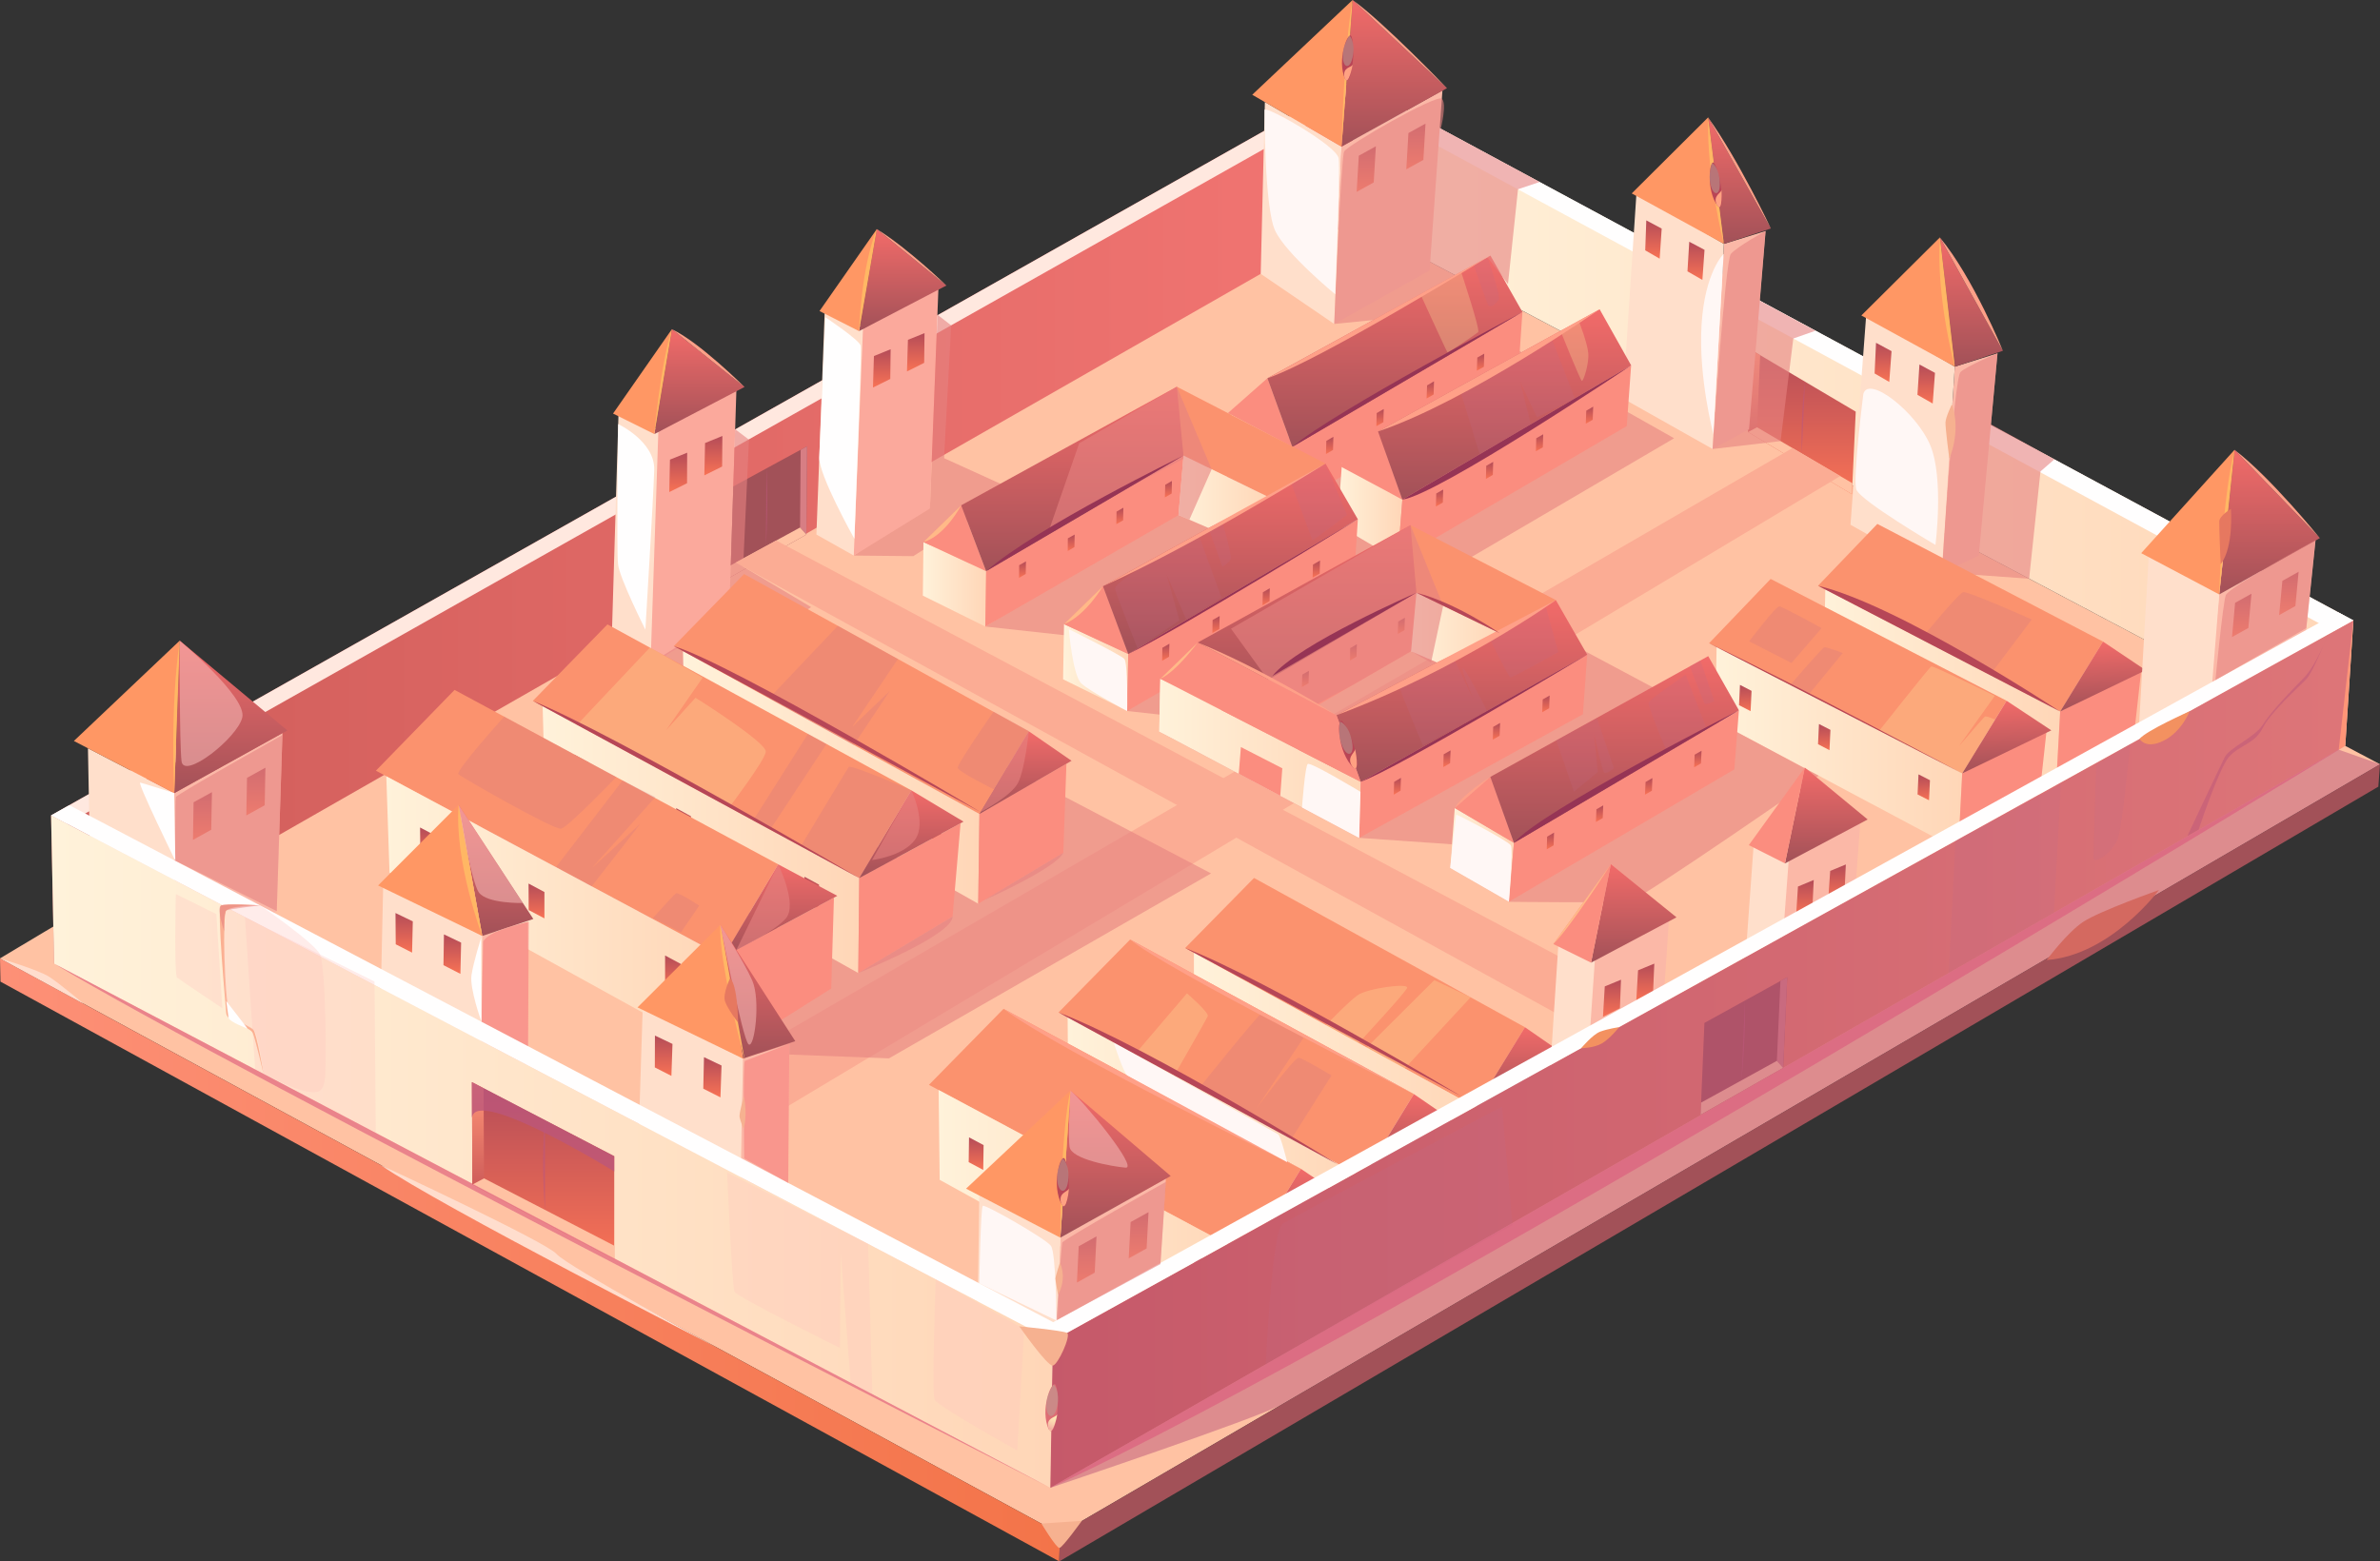 <?xml version="1.0" encoding="UTF-8"?>
<svg xmlns="http://www.w3.org/2000/svg" xmlns:xlink="http://www.w3.org/1999/xlink" viewBox="0 0 199.43 130.86">
  <rect x="0" y="0" width="199.43" height="130.86" fill="#333333" stroke="none"/>
  <defs>
    <style>
      .cls-1 {
        fill: url(#Gradient_10-16);
      }

      .cls-2 {
        fill: url(#Gradient_6-60);
      }

      .cls-3 {
        fill: url(#Gradient_6-21);
      }

      .cls-4 {
        fill: url(#Gradient_10-19);
      }

      .cls-5 {
        fill: url(#Gradient_6-72);
      }

      .cls-6 {
        fill: url(#Gradient_10-9);
      }

      .cls-7 {
        fill: url(#Gradient_6-46);
      }

      .cls-8 {
        fill: url(#Gradient_10-15);
      }

      .cls-9 {
        fill: url(#Gradient_6-78);
      }

      .cls-10 {
        fill: url(#Gradient_6-64);
      }

      .cls-11 {
        fill: url(#Gradient_8-8);
      }

      .cls-12 {
        fill: url(#Gradient_10-25);
      }

      .cls-13 {
        fill: url(#Gradient_6-32);
      }

      .cls-14 {
        fill: #fb8d7f;
      }

      .cls-15 {
        fill: url(#Gradient_6-34);
      }

      .cls-16 {
        fill: url(#Gradient_6-59);
      }

      .cls-17 {
        fill: url(#Gradient_6-67);
      }

      .cls-18 {
        fill: #de6d74;
      }

      .cls-19, .cls-20, .cls-21, .cls-22, .cls-23, .cls-24, .cls-25, .cls-26, .cls-27, .cls-28 {
        mix-blend-mode: multiply;
      }

      .cls-19, .cls-20, .cls-24 {
        fill: #bc577b;
      }

      .cls-19, .cls-22, .cls-23, .cls-26, .cls-28 {
        opacity: .6;
      }

      .cls-29 {
        fill: url(#Gradient_8-7);
      }

      .cls-30 {
        fill: url(#Gradient_6-53);
      }

      .cls-31 {
        fill: url(#Gradient_6-38);
      }

      .cls-32 {
        fill: url(#Gradient_12);
      }

      .cls-33 {
        fill: #ffe09c;
        mix-blend-mode: soft-light;
      }

      .cls-33, .cls-21 {
        opacity: .3;
      }

      .cls-34 {
        fill: url(#Gradient_6-29);
      }

      .cls-35 {
        fill: #ffb988;
      }

      .cls-36 {
        fill: url(#Gradient_8-15);
      }

      .cls-37 {
        fill: url(#Gradient_6-23);
      }

      .cls-38 {
        fill: url(#Gradient_10-26);
      }

      .cls-39 {
        fill: url(#Gradient_8-6);
      }

      .cls-40 {
        fill: url(#Gradient_6-10);
      }

      .cls-41 {
        fill: url(#Gradient_26);
      }

      .cls-42 {
        fill: url(#Gradient_6-43);
      }

      .cls-43 {
        fill: url(#Gradient_6-44);
      }

      .cls-44 {
        fill: url(#Gradient_6-25);
      }

      .cls-45 {
        fill: #ff9764;
      }

      .cls-46 {
        fill: url(#Gradient_6-30);
      }

      .cls-47 {
        fill: url(#Gradient_6-76);
      }

      .cls-48 {
        fill: url(#Gradient_10-24);
      }

      .cls-49 {
        fill: #fff7f5;
      }

      .cls-50 {
        fill: url(#Gradient_8-13);
      }

      .cls-51 {
        fill: url(#Gradient_8-18);
      }

      .cls-52 {
        fill: #f6b190;
      }

      .cls-53 {
        fill: url(#Gradient_10-10);
      }

      .cls-54 {
        fill: url(#Gradient_6-74);
      }

      .cls-55 {
        fill: url(#Gradient_10-20);
      }

      .cls-56 {
        fill: url(#Gradient_6-14);
      }

      .cls-57 {
        fill: url(#Gradient_6-66);
      }

      .cls-58 {
        fill: url(#Gradient_6-42);
      }

      .cls-59 {
        fill: #ffa088;
      }

      .cls-20, .cls-25 {
        opacity: .5;
      }

      .cls-60 {
        fill: url(#Gradient_6-20);
      }

      .cls-61 {
        fill: url(#Gradient_6-69);
      }

      .cls-62 {
        fill: url(#Gradient_10-3);
      }

      .cls-63 {
        fill: url(#Gradient_10-11);
      }

      .cls-64 {
        fill: #ffddcd;
      }

      .cls-65 {
        fill: url(#Gradient_10-27);
      }

      .cls-66 {
        fill: url(#Gradient_8-5);
      }

      .cls-67 {
        fill: url(#Gradient_6-11);
      }

      .cls-68 {
        fill: #a25158;
      }

      .cls-69 {
        fill: #b64657;
      }

      .cls-70 {
        fill: url(#Gradient_10-14);
      }

      .cls-71 {
        fill: url(#Gradient_8-11);
      }

      .cls-21 {
        fill: #ffc1bd;
      }

      .cls-72 {
        fill: url(#Gradient_10-17);
      }

      .cls-22 {
        fill: #f87f7c;
      }

      .cls-73 {
        fill: #ffc2a3;
      }

      .cls-74 {
        fill: url(#Gradient_6-73);
      }

      .cls-75 {
        fill: url(#Gradient_5-3);
      }

      .cls-76 {
        fill: url(#Gradient_8-3);
      }

      .cls-77 {
        fill: url(#Gradient_10);
      }

      .cls-78 {
        fill: url(#Gradient_8-19);
      }

      .cls-79 {
        fill: url(#Gradient_6-49);
      }

      .cls-80 {
        fill: url(#Gradient_6-51);
      }

      .cls-81 {
        fill: url(#Gradient_6-56);
      }

      .cls-82 {
        fill: url(#Gradient_10-8);
      }

      .cls-83 {
        fill: url(#Gradient_6-4);
      }

      .cls-23 {
        fill: #dc587c;
      }

      .cls-84 {
        fill: url(#Gradient_6-13);
      }

      .cls-85 {
        fill: #fb926e;
      }

      .cls-86 {
        fill: url(#Gradient_6-5);
      }

      .cls-87 {
        fill: url(#Gradient_6-47);
      }

      .cls-88 {
        fill: url(#Gradient_6-61);
      }

      .cls-89 {
        fill: url(#Gradient_10-2);
      }

      .cls-90 {
        fill: url(#Gradient_6-31);
      }

      .cls-91 {
        fill: #b94556;
      }

      .cls-92 {
        fill: url(#Gradient_8-4);
      }

      .cls-93 {
        fill: url(#Gradient_6-58);
      }

      .cls-94 {
        fill: #e67860;
      }

      .cls-95 {
        fill: url(#Gradient_6-35);
      }

      .cls-96 {
        fill: url(#Gradient_10-6);
      }

      .cls-97 {
        fill: #f39160;
      }

      .cls-98 {
        fill: url(#Gradient_10-12);
      }

      .cls-99 {
        fill: url(#Gradient_6-8);
      }

      .cls-100 {
        fill: none;
        isolation: isolate;
      }

      .cls-101 {
        fill: #fbac94;
      }

      .cls-102 {
        fill: url(#Gradient_10-18);
      }

      .cls-24 {
        opacity: .8;
      }

      .cls-25 {
        fill: #b8a69b;
      }

      .cls-103 {
        fill: #d46960;
      }

      .cls-104 {
        fill: url(#Gradient_6-45);
      }

      .cls-105 {
        fill: url(#Gradient_10-21);
      }

      .cls-106 {
        fill: url(#Gradient_6-40);
      }

      .cls-107 {
        fill: url(#Gradient_10-22);
      }

      .cls-108 {
        fill: url(#Gradient_6-18);
      }

      .cls-109 {
        fill: url(#Gradient_10-13);
      }

      .cls-110 {
        fill: url(#Gradient_6-17);
      }

      .cls-111 {
        fill: url(#Gradient_8-9);
      }

      .cls-112 {
        fill: url(#Gradient_5-2);
      }

      .cls-113 {
        fill: #963455;
      }

      .cls-114 {
        fill: url(#Gradient_6-62);
      }

      .cls-115 {
        fill: url(#Gradient_6-27);
      }

      .cls-116 {
        fill: url(#Gradient_6-70);
      }

      .cls-117 {
        fill: url(#Gradient_6-48);
      }

      .cls-118 {
        fill: #d77e84;
      }

      .cls-119 {
        fill: #fbb8a7;
      }

      .cls-120 {
        fill: #ffb764;
      }

      .cls-121 {
        fill: url(#Gradient_8-12);
      }

      .cls-122 {
        fill: url(#Gradient_8);
      }

      .cls-123 {
        fill: url(#Gradient_6-63);
      }

      .cls-124 {
        fill: url(#Gradient_6);
      }

      .cls-125 {
        fill: url(#Gradient_10-5);
      }

      .cls-126 {
        fill: #fba99c;
      }

      .cls-127 {
        fill: url(#Gradient_8-10);
      }

      .cls-128 {
        fill: url(#Gradient_6-22);
      }

      .cls-129 {
        fill: url(#Gradient_6-37);
      }

      .cls-130 {
        fill: url(#Gradient_6-54);
      }

      .cls-131 {
        fill: url(#Gradient_6-7);
      }

      .cls-132 {
        fill: url(#Gradient_6-12);
      }

      .cls-133 {
        fill: url(#Gradient_6-71);
      }

      .cls-134 {
        fill: url(#Gradient_6-41);
      }

      .cls-135 {
        fill: url(#Gradient_6-50);
      }

      .cls-136 {
        fill: #ffe8df;
      }

      .cls-137 {
        fill: url(#Gradient_8-14);
      }

      .cls-138 {
        fill: url(#Gradient_10-23);
      }

      .cls-139 {
        fill: url(#Gradient_6-3);
      }

      .cls-140 {
        fill: url(#Gradient_6-75);
      }

      .cls-141 {
        fill: url(#Gradient_6-65);
      }

      .cls-142 {
        fill: url(#Gradient_6-55);
      }

      .cls-143 {
        fill: url(#Gradient_6-9);
      }

      .cls-26 {
        fill: #f3b2b0;
      }

      .cls-144 {
        fill: url(#Gradient_6-2);
      }

      .cls-145 {
        fill: url(#Gradient_6-6);
      }

      .cls-146 {
        fill: #ffdfcb;
      }

      .cls-27 {
        fill: #bf6a8a;
        opacity: .2;
      }

      .cls-147 {
        fill: url(#Gradient_6-15);
      }

      .cls-148 {
        fill: url(#Gradient_6-19);
      }

      .cls-149 {
        fill: url(#Gradient_6-24);
      }

      .cls-150 {
        fill: url(#Gradient_6-28);
      }

      .cls-151 {
        fill: url(#Gradient_30);
      }

      .cls-152 {
        fill: url(#Gradient_6-36);
      }

      .cls-153 {
        fill: #ffa182;
      }

      .cls-154 {
        fill: url(#Gradient_6-33);
      }

      .cls-155 {
        fill: url(#Gradient_5);
      }

      .cls-156 {
        fill: url(#Gradient_6-77);
      }

      .cls-157 {
        fill: #fbb092;
      }

      .cls-158 {
        fill: url(#Gradient_6-16);
      }

      .cls-159 {
        fill: url(#Gradient_6-68);
      }

      .cls-160 {
        fill: url(#Gradient_8-16);
      }

      .cls-161 {
        fill: #fffefe;
      }

      .cls-28 {
        fill: #e68380;
      }

      .cls-162 {
        fill: url(#Gradient_8-2);
      }

      .cls-163 {
        fill: url(#Gradient_10-7);
      }

      .cls-164 {
        fill: url(#Gradient_6-39);
      }

      .cls-165 {
        fill: url(#Gradient_8-17);
      }

      .cls-166 {
        fill: url(#Gradient_6-52);
      }

      .cls-167 {
        fill: url(#Gradient_10-4);
      }

      .cls-168 {
        fill: url(#Gradient_6-57);
      }

      .cls-169 {
        fill: url(#Gradient_6-26);
      }
    </style>
    <linearGradient id="Gradient_8" data-name="Gradient 8" x1="113.32" y1="34.66" x2="197.2" y2="34.66" gradientUnits="userSpaceOnUse">
      <stop offset="0" stop-color="#fff2da"/>
      <stop offset="1" stop-color="#ffd6b7"/>
    </linearGradient>
    <linearGradient id="Gradient_6" data-name="Gradient 6" x1="150.99" y1="41.42" x2="150.99" y2="29.34" gradientUnits="userSpaceOnUse">
      <stop offset="0" stop-color="#f87255"/>
      <stop offset="1" stop-color="#b44c58"/>
    </linearGradient>
    <linearGradient id="Gradient_5" data-name="Gradient 5" x1="146.99" y1="36.21" x2="146.99" y2="29.34" gradientUnits="userSpaceOnUse">
      <stop offset="0" stop-color="#cf5d5a"/>
      <stop offset="1" stop-color="#ff9577"/>
    </linearGradient>
    <linearGradient id="Gradient_12" data-name="Gradient 12" x1="4.28" y1="43.78" x2="113.37" y2="43.78" gradientUnits="userSpaceOnUse">
      <stop offset="0" stop-color="#cf5d5a"/>
      <stop offset="1" stop-color="#f27572"/>
    </linearGradient>
    <linearGradient id="Gradient_10" data-name="Gradient 10" x1="127.88" y1="92.81" x2="127.88" y2="86.09" gradientUnits="userSpaceOnUse">
      <stop offset="0" stop-color="#a25158"/>
      <stop offset="1" stop-color="#f26b69"/>
    </linearGradient>
    <linearGradient id="Gradient_8-2" data-name="Gradient 8" x1="100.04" y1="89.95" x2="123.67" y2="89.95" xlink:href="#Gradient_8"/>
    <linearGradient id="Gradient_6-2" data-name="Gradient 6" x1="102.87" y1="86.07" x2="102.87" y2="83.53" xlink:href="#Gradient_6"/>
    <linearGradient id="Gradient_6-3" data-name="Gradient 6" x1="110.47" y1="90.08" x2="110.47" y2="87.56" xlink:href="#Gradient_6"/>
    <linearGradient id="Gradient_6-4" data-name="Gradient 6" x1="120.04" y1="95.23" x2="120.04" y2="92.73" xlink:href="#Gradient_6"/>
    <linearGradient id="Gradient_10-2" data-name="Gradient 10" x1="145.76" y1="20.44" x2="145.76" y2="9.84" xlink:href="#Gradient_10"/>
    <linearGradient id="Gradient_6-5" data-name="Gradient 6" x1="138.55" y1="21.68" x2="138.55" y2="18.47" xlink:href="#Gradient_6"/>
    <linearGradient id="Gradient_6-6" data-name="Gradient 6" x1="142.11" y1="23.46" x2="142.11" y2="20.26" xlink:href="#Gradient_6"/>
    <linearGradient id="Gradient_10-3" data-name="Gradient 10" x1="165.19" y1="30.73" x2="165.19" y2="19.9" xlink:href="#Gradient_10"/>
    <linearGradient id="Gradient_6-7" data-name="Gradient 6" x1="157.79" y1="32.01" x2="157.79" y2="28.73" xlink:href="#Gradient_6"/>
    <linearGradient id="Gradient_6-8" data-name="Gradient 6" x1="161.41" y1="33.82" x2="161.41" y2="30.55" xlink:href="#Gradient_6"/>
    <linearGradient id="Gradient_10-4" data-name="Gradient 10" x1="118.59" y1="98.68" x2="118.59" y2="91.69" xlink:href="#Gradient_10"/>
    <linearGradient id="Gradient_8-3" data-name="Gradient 8" x1="89.46" y1="95.74" x2="114.21" y2="95.74" xlink:href="#Gradient_8"/>
    <linearGradient id="Gradient_6-9" data-name="Gradient 6" x1="92.45" y1="91.72" x2="92.45" y2="89.09" xlink:href="#Gradient_6"/>
    <linearGradient id="Gradient_6-10" data-name="Gradient 6" x1="100.41" y1="95.87" x2="100.41" y2="93.26" xlink:href="#Gradient_6"/>
    <linearGradient id="Gradient_6-11" data-name="Gradient 6" x1="110.43" y1="101.2" x2="110.43" y2="98.61" xlink:href="#Gradient_6"/>
    <linearGradient id="Gradient_8-4" data-name="Gradient 8" x1="151.97" y1="60.53" x2="171.4" y2="60.53" gradientTransform="translate(-2.01 4.81) rotate(-2.69) scale(1.02 1) skewX(-2.63)" xlink:href="#Gradient_8"/>
    <linearGradient id="Gradient_6-12" data-name="Gradient 6" x1="154.33" y1="57.17" x2="154.33" y2="55.01" gradientTransform="translate(-2.01 4.81) rotate(-2.69) scale(1.02 1) skewX(-2.63)" xlink:href="#Gradient_6"/>
    <linearGradient id="Gradient_6-13" data-name="Gradient 6" x1="160.54" y1="60.62" x2="160.54" y2="58.47" gradientTransform="translate(-2.01 4.81) rotate(-2.69) scale(1.02 1) skewX(-2.63)" xlink:href="#Gradient_6"/>
    <linearGradient id="Gradient_6-14" data-name="Gradient 6" x1="168.37" y1="65.06" x2="168.37" y2="62.93" gradientTransform="translate(-2.01 4.81) rotate(-2.69) scale(1.02 1) skewX(-2.63)" xlink:href="#Gradient_6"/>
    <linearGradient id="Gradient_10-5" data-name="Gradient 10" x1="174.92" y1="63.02" x2="174.92" y2="57.32" gradientTransform="translate(-2.01 4.81) rotate(-2.69) scale(1.02 1) skewX(-2.63)" xlink:href="#Gradient_10"/>
    <linearGradient id="Gradient_8-5" data-name="Gradient 8" x1="143.05" y1="65.25" x2="163.34" y2="65.25" gradientTransform="translate(-2.01 4.81) rotate(-2.69) scale(1.02 1) skewX(-2.63)" xlink:href="#Gradient_8"/>
    <linearGradient id="Gradient_6-15" data-name="Gradient 6" x1="145.51" y1="61.77" x2="145.51" y2="59.53" gradientTransform="translate(-2.01 4.81) rotate(-2.69) scale(1.02 1) skewX(-2.63)" xlink:href="#Gradient_6"/>
    <linearGradient id="Gradient_6-16" data-name="Gradient 6" x1="152" y1="65.35" x2="152" y2="63.12" gradientTransform="translate(-2.01 4.81) rotate(-2.69) scale(1.02 1) skewX(-2.63)" xlink:href="#Gradient_6"/>
    <linearGradient id="Gradient_6-17" data-name="Gradient 6" x1="160.18" y1="69.94" x2="160.18" y2="67.73" gradientTransform="translate(-2.01 4.81) rotate(-2.69) scale(1.02 1) skewX(-2.63)" xlink:href="#Gradient_6"/>
    <linearGradient id="Gradient_10-6" data-name="Gradient 10" x1="167.01" y1="67.82" x2="167.01" y2="61.9" gradientTransform="translate(-2.01 4.81) rotate(-2.69) scale(1.02 1) skewX(-2.63)" xlink:href="#Gradient_10"/>
    <linearGradient id="Gradient_10-7" data-name="Gradient 10" x1="109.16" y1="105.22" x2="109.16" y2="97.96" xlink:href="#Gradient_10"/>
    <linearGradient id="Gradient_8-6" data-name="Gradient 8" x1="78.65" y1="102.19" x2="104.59" y2="102.19" xlink:href="#Gradient_8"/>
    <linearGradient id="Gradient_6-18" data-name="Gradient 6" x1="81.79" y1="98.05" x2="81.79" y2="95.32" xlink:href="#Gradient_6"/>
    <linearGradient id="Gradient_6-19" data-name="Gradient 6" x1="90.14" y1="102.34" x2="90.14" y2="99.63" xlink:href="#Gradient_6"/>
    <linearGradient id="Gradient_6-20" data-name="Gradient 6" x1="100.64" y1="107.85" x2="100.64" y2="105.16" xlink:href="#Gradient_6"/>
    <linearGradient id="Gradient_30" data-name="Gradient 30" x1="0" y1="105.59" x2="88.82" y2="105.59" gradientUnits="userSpaceOnUse">
      <stop offset="0" stop-color="#fd9077"/>
      <stop offset="1" stop-color="#f37449"/>
    </linearGradient>
    <linearGradient id="Gradient_6-21" data-name="Gradient 6" x1="-367.35" y1="41.24" x2="-367.35" y2="37.94" gradientTransform="translate(-310.52) rotate(-180) scale(1 -1)" xlink:href="#Gradient_6"/>
    <linearGradient id="Gradient_6-22" data-name="Gradient 6" x1="-370.29" y1="39.84" x2="-370.29" y2="36.54" gradientTransform="translate(-310.52) rotate(-180) scale(1 -1)" xlink:href="#Gradient_6"/>
    <linearGradient id="Gradient_10-8" data-name="Gradient 10" x1="58.61" y1="36.38" x2="58.61" y2="27.59" xlink:href="#Gradient_10"/>
    <linearGradient id="Gradient_8-7" data-name="Gradient 8" x1="57.23" y1="65.16" x2="82.07" y2="65.16" xlink:href="#Gradient_8"/>
    <linearGradient id="Gradient_6-23" data-name="Gradient 6" x1="60.28" y1="61.06" x2="60.28" y2="58.42" xlink:href="#Gradient_6"/>
    <linearGradient id="Gradient_6-24" data-name="Gradient 6" x1="68.26" y1="65.29" x2="68.26" y2="62.67" xlink:href="#Gradient_6"/>
    <linearGradient id="Gradient_6-25" data-name="Gradient 6" x1="78.32" y1="70.71" x2="78.32" y2="68.11" xlink:href="#Gradient_6"/>
    <linearGradient id="Gradient_10-9" data-name="Gradient 10" x1="85.93" y1="68.22" x2="85.93" y2="61.29" xlink:href="#Gradient_10"/>
    <linearGradient id="Gradient_8-8" data-name="Gradient 8" x1="45.47" y1="70.36" x2="72" y2="70.36" xlink:href="#Gradient_8"/>
    <linearGradient id="Gradient_6-26" data-name="Gradient 6" x1="48.75" y1="66.04" x2="48.75" y2="63.25" xlink:href="#Gradient_6"/>
    <linearGradient id="Gradient_6-27" data-name="Gradient 6" x1="57.27" y1="70.51" x2="57.27" y2="67.73" xlink:href="#Gradient_6"/>
    <linearGradient id="Gradient_6-28" data-name="Gradient 6" x1="68.01" y1="76.22" x2="68.01" y2="73.48" xlink:href="#Gradient_6"/>
    <linearGradient id="Gradient_10-10" data-name="Gradient 10" x1="76.37" y1="73.59" x2="76.37" y2="66.24" xlink:href="#Gradient_10"/>
    <linearGradient id="Gradient_8-9" data-name="Gradient 8" x1="32.37" y1="76.82" x2="60.61" y2="76.82" xlink:href="#Gradient_8"/>
    <linearGradient id="Gradient_6-29" data-name="Gradient 6" x1="35.88" y1="72.29" x2="35.88" y2="69.35" xlink:href="#Gradient_6"/>
    <linearGradient id="Gradient_6-30" data-name="Gradient 6" x1="44.96" y1="76.97" x2="44.96" y2="74.05" xlink:href="#Gradient_6"/>
    <linearGradient id="Gradient_6-31" data-name="Gradient 6" x1="56.38" y1="82.97" x2="56.38" y2="80.08" xlink:href="#Gradient_6"/>
    <linearGradient id="Gradient_10-11" data-name="Gradient 10" x1="65.38" y1="80.19" x2="65.38" y2="72.44" xlink:href="#Gradient_10"/>
    <linearGradient id="Gradient_10-12" data-name="Gradient 10" x1="190.17" y1="49.82" x2="190.17" y2="37.7" xlink:href="#Gradient_10"/>
    <linearGradient id="Gradient_6-32" data-name="Gradient 6" x1="187.85" y1="53.39" x2="187.85" y2="49.76" xlink:href="#Gradient_6"/>
    <linearGradient id="Gradient_6-33" data-name="Gradient 6" x1="191.8" y1="51.55" x2="191.8" y2="47.92" xlink:href="#Gradient_6"/>
    <linearGradient id="Gradient_10-13" data-name="Gradient 10" x1="93.48" y1="103.73" x2="93.48" y2="91.4" xlink:href="#Gradient_10"/>
    <linearGradient id="Gradient_6-34" data-name="Gradient 6" x1="91.06" y1="107.49" x2="91.06" y2="103.62" xlink:href="#Gradient_6"/>
    <linearGradient id="Gradient_6-35" data-name="Gradient 6" x1="95.41" y1="105.46" x2="95.41" y2="101.59" xlink:href="#Gradient_6"/>
    <linearGradient id="Gradient_6-36" data-name="Gradient 6" x1="-445.6" y1="85.22" x2="-445.6" y2="82.11" gradientTransform="translate(-310.52) rotate(-180) scale(1 -1)" xlink:href="#Gradient_6"/>
    <linearGradient id="Gradient_6-37" data-name="Gradient 6" x1="-448.38" y1="83.87" x2="-448.38" y2="80.76" gradientTransform="translate(-310.52) rotate(-180) scale(1 -1)" xlink:href="#Gradient_6"/>
    <linearGradient id="Gradient_10-14" data-name="Gradient 10" x1="136.9" y1="80.68" x2="136.9" y2="72.43" xlink:href="#Gradient_10"/>
    <linearGradient id="Gradient_6-38" data-name="Gradient 6" x1="-461.76" y1="76.77" x2="-461.76" y2="73.75" gradientTransform="translate(-310.52) rotate(-180) scale(1 -1)" xlink:href="#Gradient_6"/>
    <linearGradient id="Gradient_6-39" data-name="Gradient 6" x1="-464.45" y1="75.47" x2="-464.45" y2="72.45" gradientTransform="translate(-310.52) rotate(-180) scale(1 -1)" xlink:href="#Gradient_6"/>
    <linearGradient id="Gradient_10-15" data-name="Gradient 10" x1="153.03" y1="72.36" x2="153.03" y2="64.33" xlink:href="#Gradient_10"/>
    <linearGradient id="Gradient_10-16" data-name="Gradient 10" x1="116.83" y1="12.29" x2="116.83" y2="0" xlink:href="#Gradient_10"/>
    <linearGradient id="Gradient_6-40" data-name="Gradient 6" x1="114.49" y1="16.08" x2="114.49" y2="12.26" xlink:href="#Gradient_6"/>
    <linearGradient id="Gradient_6-41" data-name="Gradient 6" x1="118.64" y1="14.19" x2="118.64" y2="10.36" xlink:href="#Gradient_6"/>
    <linearGradient id="Gradient_6-42" data-name="Gradient 6" x1="-384.41" y1="32.48" x2="-384.41" y2="29.27" gradientTransform="translate(-310.52) rotate(-180) scale(1 -1)" xlink:href="#Gradient_6"/>
    <linearGradient id="Gradient_6-43" data-name="Gradient 6" x1="-387.25" y1="31.13" x2="-387.25" y2="27.92" gradientTransform="translate(-310.52) rotate(-180) scale(1 -1)" xlink:href="#Gradient_6"/>
    <linearGradient id="Gradient_10-17" data-name="Gradient 10" x1="75.64" y1="27.75" x2="75.64" y2="19.2" xlink:href="#Gradient_10"/>
    <linearGradient id="Gradient_10-18" data-name="Gradient 10" x1="41.56" y1="78.44" x2="41.56" y2="67.45" xlink:href="#Gradient_10"/>
    <linearGradient id="Gradient_6-44" data-name="Gradient 6" x1="33.87" y1="79.84" x2="33.87" y2="76.52" xlink:href="#Gradient_6"/>
    <linearGradient id="Gradient_6-45" data-name="Gradient 6" x1="37.9" y1="81.62" x2="37.9" y2="78.31" xlink:href="#Gradient_6"/>
    <linearGradient id="Gradient_10-19" data-name="Gradient 10" x1="63.5" y1="88.72" x2="63.5" y2="77.51" xlink:href="#Gradient_10"/>
    <linearGradient id="Gradient_6-46" data-name="Gradient 6" x1="55.61" y1="90.17" x2="55.61" y2="86.79" xlink:href="#Gradient_6"/>
    <linearGradient id="Gradient_6-47" data-name="Gradient 6" x1="59.69" y1="91.97" x2="59.69" y2="88.6" xlink:href="#Gradient_6"/>
    <linearGradient id="Gradient_10-20" data-name="Gradient 10" x1="19.34" y1="66.47" x2="19.34" y2="53.69" xlink:href="#Gradient_10"/>
    <linearGradient id="Gradient_6-48" data-name="Gradient 6" x1="16.96" y1="70.39" x2="16.96" y2="66.39" xlink:href="#Gradient_6"/>
    <linearGradient id="Gradient_6-49" data-name="Gradient 6" x1="21.44" y1="68.34" x2="21.44" y2="64.34" xlink:href="#Gradient_6"/>
    <linearGradient id="Gradient_5-2" data-name="Gradient 5" x1="88.01" y1="88.35" x2="197.2" y2="88.35" xlink:href="#Gradient_5"/>
    <linearGradient id="Gradient_8-10" data-name="Gradient 8" x1="4.28" y1="96.51" x2="88.22" y2="96.51" xlink:href="#Gradient_8"/>
    <linearGradient id="Gradient_6-50" data-name="Gradient 6" x1="45.51" y1="105.54" x2="45.51" y2="90.7" xlink:href="#Gradient_6"/>
    <linearGradient id="Gradient_5-3" data-name="Gradient 5" x1="40.05" y1="99.28" x2="40.05" y2="90.7" xlink:href="#Gradient_5"/>
    <linearGradient id="Gradient_8-11" data-name="Gradient 8" x1="102.82" y1="38.47" x2="108.29" y2="38.47" xlink:href="#Gradient_8"/>
    <linearGradient id="Gradient_10-21" data-name="Gradient 10" x1="116.89" y1="37.45" x2="116.89" y2="21.42" xlink:href="#Gradient_10"/>
    <linearGradient id="Gradient_6-51" data-name="Gradient 6" x1="111.42" y1="38.05" x2="111.42" y2="36.61" xlink:href="#Gradient_6"/>
    <linearGradient id="Gradient_6-52" data-name="Gradient 6" x1="115.64" y1="35.72" x2="115.64" y2="34.28" xlink:href="#Gradient_6"/>
    <linearGradient id="Gradient_6-53" data-name="Gradient 6" x1="119.85" y1="33.4" x2="119.85" y2="31.96" xlink:href="#Gradient_6"/>
    <linearGradient id="Gradient_6-54" data-name="Gradient 6" x1="124.06" y1="31.07" x2="124.06" y2="29.64" xlink:href="#Gradient_6"/>
    <linearGradient id="Gradient_8-12" data-name="Gradient 8" x1="112.08" y1="42.88" x2="117.51" y2="42.88" xlink:href="#Gradient_8"/>
    <linearGradient id="Gradient_10-22" data-name="Gradient 10" x1="126.08" y1="41.87" x2="126.08" y2="25.92" xlink:href="#Gradient_10"/>
    <linearGradient id="Gradient_6-55" data-name="Gradient 6" x1="120.62" y1="42.45" x2="120.62" y2="41.03" xlink:href="#Gradient_6"/>
    <linearGradient id="Gradient_6-56" data-name="Gradient 6" x1="124.82" y1="40.14" x2="124.82" y2="38.71" xlink:href="#Gradient_6"/>
    <linearGradient id="Gradient_6-57" data-name="Gradient 6" x1="129.01" y1="37.82" x2="129.01" y2="36.4" xlink:href="#Gradient_6"/>
    <linearGradient id="Gradient_6-58" data-name="Gradient 6" x1="133.19" y1="35.51" x2="133.19" y2="34.08" xlink:href="#Gradient_6"/>
    <linearGradient id="Gradient_8-13" data-name="Gradient 8" x1="121.52" y1="71.65" x2="126.86" y2="71.65" xlink:href="#Gradient_8"/>
    <linearGradient id="Gradient_10-23" data-name="Gradient 10" x1="135.29" y1="70.64" x2="135.29" y2="54.99" xlink:href="#Gradient_10"/>
    <linearGradient id="Gradient_6-59" data-name="Gradient 6" x1="129.91" y1="71.18" x2="129.91" y2="69.78" xlink:href="#Gradient_6"/>
    <linearGradient id="Gradient_6-60" data-name="Gradient 6" x1="134.03" y1="68.89" x2="134.03" y2="67.5" xlink:href="#Gradient_6"/>
    <linearGradient id="Gradient_6-61" data-name="Gradient 6" x1="138.15" y1="66.6" x2="138.15" y2="65.21" xlink:href="#Gradient_6"/>
    <linearGradient id="Gradient_6-62" data-name="Gradient 6" x1="142.27" y1="64.31" x2="142.27" y2="62.92" xlink:href="#Gradient_6"/>
    <linearGradient id="Gradient_8-14" data-name="Gradient 8" x1="77.33" y1="48.97" x2="82.63" y2="48.97" xlink:href="#Gradient_8"/>
    <linearGradient id="Gradient_10-24" data-name="Gradient 10" x1="90.9" y1="47.87" x2="90.9" y2="32.41" xlink:href="#Gradient_10"/>
    <linearGradient id="Gradient_6-63" data-name="Gradient 6" x1="85.68" y1="48.43" x2="85.68" y2="47.05" xlink:href="#Gradient_6"/>
    <linearGradient id="Gradient_6-64" data-name="Gradient 6" x1="89.76" y1="46.18" x2="89.76" y2="44.8" xlink:href="#Gradient_6"/>
    <linearGradient id="Gradient_6-65" data-name="Gradient 6" x1="93.83" y1="43.93" x2="93.83" y2="42.55" xlink:href="#Gradient_6"/>
    <linearGradient id="Gradient_6-66" data-name="Gradient 6" x1="97.91" y1="41.69" x2="97.91" y2="40.31" xlink:href="#Gradient_6"/>
    <linearGradient id="Gradient_8-15" data-name="Gradient 8" x1="89.08" y1="55.95" x2="94.54" y2="55.95" xlink:href="#Gradient_8"/>
    <linearGradient id="Gradient_10-25" data-name="Gradient 10" x1="103.1" y1="54.81" x2="103.1" y2="38.85" xlink:href="#Gradient_10"/>
    <linearGradient id="Gradient_6-67" data-name="Gradient 6" x1="97.68" y1="55.38" x2="97.68" y2="53.95" xlink:href="#Gradient_6"/>
    <linearGradient id="Gradient_6-68" data-name="Gradient 6" x1="101.89" y1="53.05" x2="101.89" y2="51.63" xlink:href="#Gradient_6"/>
    <linearGradient id="Gradient_6-69" data-name="Gradient 6" x1="106.1" y1="50.73" x2="106.1" y2="49.3" xlink:href="#Gradient_6"/>
    <linearGradient id="Gradient_6-70" data-name="Gradient 6" x1="110.3" y1="48.41" x2="110.3" y2="46.98" xlink:href="#Gradient_6"/>
    <linearGradient id="Gradient_8-16" data-name="Gradient 8" x1="98.75" y1="41.22" x2="106.3" y2="41.22" xlink:href="#Gradient_8"/>
    <linearGradient id="Gradient_8-17" data-name="Gradient 8" x1="97.14" y1="60.36" x2="102.37" y2="60.36" xlink:href="#Gradient_8"/>
    <linearGradient id="Gradient_10-26" data-name="Gradient 10" x1="110.56" y1="59.27" x2="110.56" y2="44.01" xlink:href="#Gradient_10"/>
    <linearGradient id="Gradient_6-71" data-name="Gradient 6" x1="105.36" y1="59.81" x2="105.36" y2="58.45" xlink:href="#Gradient_6"/>
    <linearGradient id="Gradient_6-72" data-name="Gradient 6" x1="109.39" y1="57.58" x2="109.39" y2="56.22" xlink:href="#Gradient_6"/>
    <linearGradient id="Gradient_6-73" data-name="Gradient 6" x1="113.41" y1="55.36" x2="113.41" y2="53.99" xlink:href="#Gradient_6"/>
    <linearGradient id="Gradient_6-74" data-name="Gradient 6" x1="117.43" y1="53.13" x2="117.43" y2="51.77" xlink:href="#Gradient_6"/>
    <linearGradient id="Gradient_8-18" data-name="Gradient 8" x1="97.14" y1="63.56" x2="114.02" y2="63.56" xlink:href="#Gradient_8"/>
    <linearGradient id="Gradient_6-75" data-name="Gradient 6" x1="117.09" y1="66.6" x2="117.09" y2="65.19" xlink:href="#Gradient_6"/>
    <linearGradient id="Gradient_6-76" data-name="Gradient 6" x1="121.24" y1="64.29" x2="121.24" y2="62.89" xlink:href="#Gradient_6"/>
    <linearGradient id="Gradient_6-77" data-name="Gradient 6" x1="125.39" y1="61.99" x2="125.39" y2="60.59" xlink:href="#Gradient_6"/>
    <linearGradient id="Gradient_6-78" data-name="Gradient 6" x1="129.54" y1="59.69" x2="129.54" y2="58.29" xlink:href="#Gradient_6"/>
    <linearGradient id="Gradient_10-27" data-name="Gradient 10" x1="122.49" y1="65.52" x2="122.49" y2="50.29" xlink:href="#Gradient_10"/>
    <linearGradient id="Gradient_8-19" data-name="Gradient 8" x1="118.24" y1="52.6" x2="125.67" y2="52.6" xlink:href="#Gradient_8"/>
    <linearGradient id="Gradient_26" data-name="Gradient 26" x1="106.58" y1="41.17" x2="106.58" y2="40.17" gradientTransform="translate(-14.13 2.5) rotate(25.48) scale(1.12 1.51) skewX(26.96)" gradientUnits="userSpaceOnUse">
      <stop offset=".02" stop-color="#ffe9b6"/>
      <stop offset=".16" stop-color="#f4aca1"/>
      <stop offset=".32" stop-color="#f7bfa7"/>
      <stop offset=".57" stop-color="#fbd6af"/>
      <stop offset=".8" stop-color="#fee4b4"/>
      <stop offset="1" stop-color="#ffe9b6"/>
    </linearGradient>
  </defs>
  <g class="cls-100">
    <g id="Warstwa_2" data-name="Warstwa 2">
      <g id="objects">
        <g>
          <polygon class="cls-73" points="0 80.32 108.1 15.75 199.43 64.05 88.82 128.54 0 80.32"/>
          <g>
            <polygon class="cls-122" points="113.32 6.8 197.2 52 196.52 62.51 113.37 18.53 113.32 6.8"/>
            <polygon class="cls-161" points="113.32 6.8 197.2 52 195.57 52.91 113.28 8.33 113.32 6.8"/>
            <g>
              <polygon class="cls-124" points="146.48 36.21 146.77 29.34 155.5 34.5 155.18 41.42 146.48 36.21"/>
              <polygon class="cls-155" points="146.48 36.21 147.23 35.81 147.49 29.77 146.77 29.34 146.48 36.21"/>
              <polygon class="cls-73" points="146.48 36.21 147.23 35.81 155.22 40.5 155.18 41.42 146.48 36.21"/>
              <path class="cls-19" d="m150.98,38.01l.27-6.03s-.38,2.54-.27,6.03Z"/>
            </g>
            <polygon class="cls-32" points="4.28 68.34 113.32 6.8 113.37 18.53 4.53 80.76 4.28 68.34"/>
            <polygon class="cls-136" points="5.62 69.04 114.68 7.54 113.32 6.8 4.28 68.34 5.62 69.04"/>
            <g>
              <polygon class="cls-68" points="67.57 44.8 67.63 37.4 60.96 41.03 60.92 48.53 67.57 44.8"/>
              <polygon class="cls-118" points="67.57 44.8 67.04 44.21 67.09 37.7 67.63 37.4 67.57 44.8"/>
              <polygon class="cls-73" points="67.57 44.8 67.04 44.21 60.93 47.54 60.92 48.53 67.57 44.8"/>
              <path class="cls-19" d="m64.18,45.77l.04-6.51s.18,2.8-.04,6.51Z"/>
            </g>
          </g>
          <g>
            <polygon class="cls-85" points="99.31 79.45 105.08 73.58 127.78 86.09 123.67 92.81 99.31 79.45"/>
            <polygon class="cls-77" points="127.78 86.09 132.08 89.07 123.67 92.81 127.78 86.09"/>
            <polygon class="cls-162" points="100.04 79.85 100.06 86.83 123.43 100.06 123.67 92.81 100.04 79.85"/>
            <polygon class="cls-14" points="123.43 100.06 131.04 95.47 131.66 88.89 123.67 92.81 123.43 100.06"/>
            <polygon class="cls-144" points="103.41 86.07 102.29 85.46 102.34 83.53 103.45 84.14 103.41 86.07"/>
            <polygon class="cls-139" points="111 90.08 109.89 89.48 109.94 87.56 111.05 88.17 111 90.08"/>
            <polygon class="cls-83" points="120.56 95.23 119.47 94.63 119.52 92.73 120.62 93.33 120.56 95.23"/>
          </g>
          <g>
            <polygon class="cls-119" points="143.51 37.63 144.45 20.44 147.95 19.36 146.56 35.97 143.51 37.63"/>
            <polygon class="cls-89" points="144.45 20.44 143.13 9.84 148.39 19.15 144.45 20.44"/>
            <polygon class="cls-146" points="137.13 16.14 135.99 33.39 143.51 37.63 144.45 20.44 137.13 16.14"/>
            <polygon class="cls-45" points="136.73 16.21 144.45 20.44 143.13 9.84 136.73 16.21"/>
            <polygon class="cls-86" points="137.95 18.47 139.24 19.16 139.07 21.68 137.86 20.98 137.95 18.47"/>
            <polygon class="cls-145" points="141.55 20.26 142.83 20.94 142.65 23.46 141.4 22.74 141.55 20.26"/>
          </g>
          <g>
            <polygon class="cls-119" points="162.71 47.98 163.8 30.73 167.38 29.61 165.81 46.57 162.71 47.98"/>
            <polygon class="cls-62" points="163.8 30.73 162.55 19.9 167.83 29.4 163.8 30.73"/>
            <polygon class="cls-146" points="156.38 26.36 155.06 43.98 162.69 48.28 163.8 30.73 156.38 26.36"/>
            <polygon class="cls-45" points="155.97 26.44 163.8 30.73 162.55 19.9 155.97 26.44"/>
            <polygon class="cls-131" points="157.2 28.73 158.5 29.43 158.31 32.01 157.08 31.3 157.2 28.73"/>
            <polygon class="cls-99" points="160.84 30.55 162.14 31.25 161.95 33.82 160.67 33.09 160.84 30.55"/>
          </g>
          <path class="cls-28" d="m172.14,38.5l-1.16,1.01-.95,8.99-7.31-.52s1-16.28,1.56-16.8c.56-.52,3.1-1.57,3.1-1.57l-.55,5.95,5.31,2.93Z"/>
          <g>
            <polygon class="cls-85" points="88.7 84.85 94.7 78.74 118.47 91.69 114.21 98.68 88.7 84.85"/>
            <polygon class="cls-167" points="118.47 91.69 122.97 94.78 114.21 98.68 118.47 91.69"/>
            <polygon class="cls-76" points="89.46 85.27 89.52 92.52 113.99 106.21 114.21 98.68 89.46 85.27"/>
            <polygon class="cls-14" points="113.99 106.21 121.92 101.43 122.53 94.59 114.21 98.68 113.99 106.21"/>
            <polygon class="cls-143" points="93.01 91.72 91.84 91.09 91.88 89.09 93.05 89.72 93.01 91.72"/>
            <polygon class="cls-40" points="100.96 95.87 99.8 95.25 99.85 93.26 101.01 93.89 100.96 95.87"/>
            <polygon class="cls-67" points="110.97 101.2 109.83 100.58 109.88 98.61 111.02 99.22 110.97 101.2"/>
          </g>
          <g>
            <polygon class="cls-85" points="152.34 49.09 157.31 43.91 176.22 53.77 172.63 59.63 152.34 49.09"/>
            <polygon class="cls-92" points="152.95 49.4 152.83 55.34 172.29 65.83 172.63 59.63 152.95 49.4"/>
            <polygon class="cls-14" points="172.29 65.83 178.81 61.66 179.44 56.03 172.63 59.63 172.29 65.83"/>
            <polygon class="cls-132" points="155.66 54.58 154.74 54.1 154.81 52.46 155.74 52.94 155.66 54.58"/>
            <polygon class="cls-84" points="161.98 57.74 161.06 57.26 161.14 55.63 162.06 56.1 161.98 57.74"/>
            <polygon class="cls-56" points="169.95 61.8 169.04 61.33 169.12 59.7 170.04 60.18 169.95 61.8"/>
            <polygon class="cls-125" points="176.22 53.77 179.8 56.17 172.63 59.63 176.22 53.77"/>
          </g>
          <g>
            <polygon class="cls-85" points="143.21 53.91 148.37 48.52 168.14 58.73 164.42 64.82 143.21 53.91"/>
            <polygon class="cls-66" points="143.84 54.23 143.74 60.39 164.09 71.24 164.42 64.82 143.84 54.23"/>
            <polygon class="cls-14" points="164.09 71.24 170.87 66.91 171.51 61.06 164.42 64.82 164.09 71.24"/>
            <polygon class="cls-147" points="146.69 59.6 145.72 59.1 145.8 57.4 146.77 57.9 146.69 59.6"/>
            <polygon class="cls-158" points="153.3 62.87 152.34 62.37 152.42 60.68 153.38 61.17 153.3 62.87"/>
            <polygon class="cls-110" points="161.64 67.07 160.68 66.58 160.76 64.9 161.72 65.39 161.64 67.07"/>
            <polygon class="cls-96" points="168.14 58.73 171.89 61.21 164.42 64.82 168.14 58.73"/>
          </g>
          <g>
            <polygon class="cls-85" points="77.84 90.92 84.09 84.55 109.01 97.96 104.59 105.22 77.84 90.92"/>
            <polygon class="cls-163" points="109.01 97.96 113.73 101.16 104.59 105.22 109.01 97.96"/>
            <polygon class="cls-39" points="78.65 91.35 78.74 98.88 104.4 113.04 104.59 105.22 78.65 91.35"/>
            <polygon class="cls-14" points="104.4 113.04 112.65 108.07 113.26 100.96 104.59 105.22 104.4 113.04"/>
            <polygon class="cls-108" points="82.39 98.05 81.17 97.4 81.2 95.32 82.42 95.97 82.39 98.05"/>
            <polygon class="cls-148" points="90.73 102.34 89.51 101.7 89.55 99.63 90.76 100.28 90.73 102.34"/>
            <polygon class="cls-60" points="101.21 107.85 100.02 107.21 100.06 105.16 101.26 105.8 101.21 107.85"/>
          </g>
          <polygon class="cls-151" points="0 80.32 .04 82.27 88.76 130.86 88.82 128.54 0 80.32"/>
          <polygon class="cls-68" points="199.43 64.05 199.29 65.93 88.76 130.86 88.82 128.54 199.43 64.05"/>
          <polygon class="cls-101" points="42.74 99.89 150.2 37.55 154.2 39.9 49.68 102.49 42.74 99.89"/>
          <polygon class="cls-28" points="61.17 88.19 74.49 88.7 101.48 73.2 66.39 54.81 32.64 73.15 61.17 88.19"/>
          <g>
            <polygon class="cls-126" points="54.51 55.72 54.83 36.38 61.72 32.26 61.1 51.65 54.51 55.72"/>
            <polygon class="cls-146" points="51.83 34.58 51.25 53.92 54.51 55.72 55.17 36 51.83 34.58"/>
            <polygon class="cls-3" points="57.58 37.94 56.14 38.52 56.08 41.24 57.57 40.5 57.58 37.94"/>
            <polygon class="cls-128" points="60.53 36.54 59.08 37.13 59.02 39.84 60.51 39.1 60.53 36.54"/>
            <polygon class="cls-82" points="54.83 36.38 56.3 27.59 62.39 32.43 54.83 36.38"/>
            <polygon class="cls-45" points="51.37 34.66 54.83 36.38 56.3 27.59 51.37 34.66"/>
          </g>
          <polygon class="cls-28" points="54.33 55.71 59.71 56.14 67.97 50.88 62.27 47.49 62.76 36.85 61.6 35.97 61.1 51.44 54.33 55.71"/>
          <polygon class="cls-101" points="61.64 47.15 144.11 92.46 148.85 89.84 65.04 45.3 61.64 47.15"/>
          <g>
            <polygon class="cls-85" points="56.46 54.15 62.35 48.11 86.21 61.29 82.07 68.22 56.46 54.15"/>
            <polygon class="cls-29" points="57.23 54.57 57.39 61.82 81.97 75.74 82.07 68.22 57.23 54.57"/>
            <polygon class="cls-14" points="81.97 75.74 89.1 71.47 89.36 64.01 82.07 68.22 81.97 75.74"/>
            <polygon class="cls-37" points="60.86 61.06 59.69 60.42 59.7 58.42 60.87 59.06 60.86 61.06"/>
            <polygon class="cls-149" points="68.84 65.29 67.67 64.65 67.69 62.67 68.85 63.3 68.84 65.29"/>
            <polygon class="cls-44" points="78.88 70.71 77.74 70.08 77.76 68.11 78.91 68.74 78.88 70.71"/>
            <polygon class="cls-6" points="86.21 61.29 89.79 63.76 82.07 68.22 86.21 61.29"/>
          </g>
          <g>
            <polygon class="cls-85" points="44.65 58.74 50.9 52.33 76.37 66.24 72 73.59 44.65 58.74"/>
            <polygon class="cls-11" points="45.47 59.18 45.68 66.86 71.92 81.55 72 73.59 45.47 59.18"/>
            <polygon class="cls-14" points="71.92 81.55 79.82 76.81 80.49 69 72 73.59 71.92 81.55"/>
            <polygon class="cls-169" points="49.37 66.04 48.12 65.37 48.12 63.25 49.37 63.93 49.37 66.04"/>
            <polygon class="cls-115" points="57.89 70.51 56.65 69.84 56.66 67.73 57.9 68.41 57.89 70.51"/>
            <polygon class="cls-150" points="68.62 76.22 67.39 75.56 67.41 73.48 68.63 74.14 68.62 76.22"/>
            <polygon class="cls-53" points="76.37 66.24 80.74 68.86 72 73.59 76.37 66.24"/>
          </g>
          <path class="cls-28" d="m113.89,70.22l7.78.54-.15,1.98,4.93,2.84s9.22.11,10.14-.06c.93-.17,15.8-10.51,15.8-10.51l-31.61-16.85,19.5-11.43-16.89-9.53-40.82,25.31,7.58.83,4.31,6.25,2.72.3-.03,1.43,16.75,8.92Z"/>
          <g>
            <polygon class="cls-85" points="31.5 64.59 38.09 57.82 65.21 72.44 60.61 80.19 31.5 64.59"/>
            <polygon class="cls-111" points="32.37 65.06 32.64 73.15 60.57 88.57 60.61 80.19 32.37 65.06"/>
            <polygon class="cls-14" points="60.57 88.57 69.65 82.85 69.88 75.23 60.61 80.19 60.57 88.57"/>
            <polygon class="cls-34" points="36.55 72.29 35.22 71.58 35.2 69.35 36.54 70.06 36.55 72.29"/>
            <polygon class="cls-46" points="45.62 76.97 44.3 76.27 44.29 74.05 45.62 74.76 45.62 76.97"/>
            <polygon class="cls-90" points="57.03 82.97 55.73 82.28 55.73 80.08 57.04 80.78 57.03 82.97"/>
            <polygon class="cls-63" points="65.21 72.44 70.16 75.08 60.61 80.19 65.21 72.44"/>
          </g>
          <g>
            <polygon class="cls-119" points="184.11 68.58 185.96 49.82 194.03 45.27 192.07 64.12 184.11 68.58"/>
            <polygon class="cls-98" points="185.96 49.82 187.24 37.7 194.39 45.1 185.96 49.82"/>
            <polygon class="cls-146" points="180.06 46.44 179.25 60.57 184.8 64.41 185.96 49.82 180.06 46.44"/>
            <polygon class="cls-45" points="179.42 46.36 185.96 49.82 187.24 37.7 179.42 46.36"/>
            <polygon class="cls-13" points="187.29 50.52 187.03 53.39 188.4 52.63 188.66 49.76 187.29 50.52"/>
            <polygon class="cls-154" points="191.25 48.68 190.98 51.55 192.34 50.79 192.61 47.92 191.25 48.68"/>
          </g>
          <g>
            <polygon class="cls-119" points="88.38 118.63 88.85 103.73 97.7 98.75 96.77 113.18 88.38 118.63"/>
            <polygon class="cls-109" points="88.85 103.73 89.7 91.4 98.1 98.56 88.85 103.73"/>
            <polygon class="cls-146" points="82.06 100.2 81.85 114.62 88.38 118.63 88.85 103.73 82.06 100.2"/>
            <polygon class="cls-45" points="80.95 99.62 88.85 103.73 89.7 91.4 80.95 99.62"/>
            <polygon class="cls-15" points="90.39 104.45 90.24 107.49 91.73 106.66 91.88 103.62 90.39 104.45"/>
            <polygon class="cls-95" points="94.74 102.42 94.58 105.46 96.08 104.63 96.24 101.59 94.74 102.42"/>
          </g>
          <g>
            <polygon class="cls-119" points="132.39 98.81 133.32 80.68 139.87 76.73 138.66 94.9 132.39 98.81"/>
            <polygon class="cls-146" points="130.59 79.03 129.41 97.16 132.39 98.81 133.65 80.32 130.59 79.03"/>
            <polygon class="cls-152" points="135.83 82.11 134.47 82.67 134.32 85.22 135.74 84.5 135.83 82.11"/>
            <polygon class="cls-129" points="138.62 80.76 137.26 81.32 137.11 83.87 138.52 83.15 138.62 80.76"/>
            <polygon class="cls-70" points="133.32 80.68 134.98 72.43 140.48 76.88 133.32 80.68"/>
            <polygon class="cls-14" points="130.16 79.12 133.32 80.68 134.98 72.43 130.16 79.12"/>
          </g>
          <polygon class="cls-28" points="71.54 46.56 76.53 46.61 85.12 41.13 79.11 38.4 79.7 27.27 78.56 26.38 77.94 42.14 71.54 46.56"/>
          <g>
            <polygon class="cls-119" points="148.54 89.99 149.57 72.36 155.91 68.53 154.61 86.21 148.54 89.99"/>
            <polygon class="cls-146" points="146.95 70.75 145.68 88.38 148.54 89.99 149.89 72.01 146.95 70.75"/>
            <polygon class="cls-31" points="151.98 73.75 150.66 74.3 150.5 76.77 151.87 76.08 151.98 73.75"/>
            <polygon class="cls-164" points="154.67 72.45 153.36 72.99 153.19 75.47 154.56 74.78 154.67 72.45"/>
            <polygon class="cls-8" points="149.57 72.36 151.23 64.33 156.5 68.68 149.57 72.36"/>
            <polygon class="cls-14" points="146.54 70.83 149.57 72.36 151.23 64.33 146.54 70.83"/>
          </g>
          <g>
            <polygon class="cls-119" points="111.8 27.15 112.41 12.29 120.87 7.57 119.79 22.67 111.8 27.15"/>
            <polygon class="cls-1" points="112.41 12.29 113.34 0 121.25 7.39 112.41 12.29"/>
            <polygon class="cls-146" points="105.99 8.55 105.64 22.95 111.8 27.15 112.41 12.29 105.99 8.55"/>
            <polygon class="cls-45" points="104.93 7.94 112.41 12.29 113.34 0 104.93 7.94"/>
            <polygon class="cls-106" points="113.86 13.05 113.68 16.08 115.11 15.29 115.29 12.26 113.86 13.05"/>
            <polygon class="cls-134" points="118.02 11.15 117.84 14.19 119.27 13.4 119.45 10.36 118.02 11.15"/>
          </g>
          <g>
            <polygon class="cls-126" points="71.54 46.56 71.98 27.75 78.65 23.76 77.92 42.62 71.54 46.56"/>
            <polygon class="cls-146" points="69.11 25.98 68.41 44.8 71.54 46.56 72.32 27.38 69.11 25.98"/>
            <polygon class="cls-58" points="74.63 29.27 73.23 29.84 73.15 32.48 74.6 31.76 74.63 29.27"/>
            <polygon class="cls-42" points="77.47 27.92 76.08 28.48 76 31.13 77.44 30.41 77.47 27.92"/>
            <polygon class="cls-72" points="71.98 27.75 73.47 19.2 79.3 23.93 71.98 27.75"/>
            <polygon class="cls-45" points="68.67 26.07 71.98 27.75 73.47 19.2 68.67 26.07"/>
          </g>
          <g>
            <polygon class="cls-119" points="40.23 96.31 40.41 78.44 44.22 77.25 44.26 94.44 40.23 96.31"/>
            <polygon class="cls-102" points="40.41 78.44 38.43 67.45 44.69 77.02 40.41 78.44"/>
            <polygon class="cls-146" points="32.11 74.12 31.72 92.07 40.23 96.31 40.41 78.44 32.11 74.12"/>
            <polygon class="cls-45" points="31.68 74.21 40.41 78.44 38.43 67.45 31.68 74.21"/>
            <polygon class="cls-43" points="33.14 76.52 34.59 77.22 34.53 79.84 33.16 79.14 33.14 76.52"/>
            <polygon class="cls-104" points="37.2 78.31 38.64 79 38.58 81.62 37.16 80.89 37.2 78.31"/>
          </g>
          <g>
            <polygon class="cls-119" points="61.9 106.95 62.26 88.72 66.15 87.49 65.96 104.73 61.9 106.95"/>
            <polygon class="cls-4" points="62.26 88.72 60.36 77.51 66.64 87.26 62.26 88.72"/>
            <polygon class="cls-146" points="53.86 84.34 53.28 102.66 61.9 106.95 62.26 88.72 53.86 84.34"/>
            <polygon class="cls-45" points="53.42 84.43 62.26 88.72 60.36 77.51 53.42 84.43"/>
            <polygon class="cls-7" points="54.88 86.79 56.35 87.49 56.26 90.17 54.87 89.46 54.88 86.79"/>
            <polygon class="cls-87" points="58.99 88.6 60.46 89.3 60.37 91.97 58.93 91.24 58.99 88.6"/>
          </g>
          <g>
            <polygon class="cls-119" points="14.61 81.91 14.6 66.47 23.67 61.42 23.19 76.37 14.61 81.91"/>
            <polygon class="cls-55" points="14.6 66.47 15.06 53.69 24.08 61.22 14.6 66.47"/>
            <polygon class="cls-146" points="7.37 62.71 7.65 77.67 14.61 81.91 14.6 66.47 7.37 62.71"/>
            <polygon class="cls-45" points="6.19 62.1 14.6 66.47 15.06 53.69 6.19 62.1"/>
            <polygon class="cls-117" points="16.22 67.24 16.17 70.39 17.7 69.54 17.76 66.39 16.22 67.24"/>
            <polygon class="cls-79" points="20.7 65.19 20.64 68.34 22.18 67.49 22.24 64.34 20.7 65.19"/>
          </g>
          <g>
            <polygon class="cls-112" points="88.22 112.37 197.2 52 196.52 62.51 88.01 124.69 88.22 112.37"/>
            <polygon class="cls-127" points="4.53 80.76 4.28 68.34 88.22 112.37 88.01 124.69 4.53 80.76"/>
            <polygon class="cls-161" points="4.28 68.34 88.22 112.37 197.2 52 195.92 51.32 88.25 110.81 5.81 67.48 4.28 68.34"/>
            <g>
              <polygon class="cls-135" points="39.58 99.28 39.55 90.7 51.47 96.9 51.47 105.54 39.58 99.28"/>
              <polygon class="cls-75" points="39.58 99.28 40.56 98.76 40.52 91.2 39.55 90.7 39.58 99.28"/>
              <polygon class="cls-73" points="39.58 99.28 40.56 98.76 51.47 104.4 51.47 105.54 39.58 99.28"/>
              <path class="cls-19" d="m45.67,101.4v-7.53s-.37,3.18,0,7.53Z"/>
            </g>
            <g>
              <polygon class="cls-68" points="149.42 89.5 149.76 81.9 142.82 85.73 142.5 93.43 149.42 89.5"/>
              <polygon class="cls-118" points="149.42 89.5 148.89 88.91 149.19 82.21 149.76 81.9 149.42 89.5"/>
              <polygon class="cls-73" points="149.42 89.5 148.89 88.91 142.54 92.41 142.5 93.43 149.42 89.5"/>
              <path class="cls-19" d="m145.93,90.54l.29-6.69s.08,2.88-.29,6.69Z"/>
            </g>
          </g>
          <g>
            <polygon class="cls-71" points="102.82 39.57 103.17 34.38 108.29 37.45 107.9 42.57 102.82 39.57"/>
            <polygon class="cls-14" points="108.29 37.45 127.57 26.15 127.22 31.28 107.9 42.57 108.29 37.45"/>
            <polygon class="cls-14" points="102.89 34.62 106.2 31.7 108.29 37.45 102.89 34.62"/>
            <polygon class="cls-105" points="106.2 31.7 124.89 21.42 127.57 26.15 108.29 37.45 106.2 31.7"/>
            <polygon class="cls-80" points="111.7 37.71 111.11 38.05 111.14 36.95 111.73 36.61 111.7 37.71"/>
            <polygon class="cls-166" points="115.92 35.38 115.33 35.72 115.36 34.62 115.95 34.28 115.92 35.38"/>
            <polygon class="cls-30" points="120.13 33.06 119.54 33.4 119.58 32.3 120.16 31.96 120.13 33.06"/>
            <polygon class="cls-130" points="124.34 30.74 123.75 31.07 123.79 29.97 124.37 29.64 124.34 30.74"/>
          </g>
          <g>
            <polygon class="cls-121" points="112.08 43.98 112.45 38.82 117.51 41.87 117.11 46.95 112.08 43.98"/>
            <polygon class="cls-14" points="117.51 41.87 136.68 30.62 136.31 35.71 117.11 46.95 117.51 41.87"/>
            <polygon class="cls-14" points="112.21 39.03 115.47 36.16 117.51 41.87 112.21 39.03"/>
            <polygon class="cls-107" points="115.47 36.16 134.04 25.92 136.68 30.62 117.51 41.87 115.47 36.16"/>
            <polygon class="cls-142" points="120.9 42.12 120.32 42.45 120.35 41.36 120.93 41.03 120.9 42.12"/>
            <polygon class="cls-81" points="125.09 39.8 124.51 40.14 124.54 39.04 125.12 38.71 125.09 39.8"/>
            <polygon class="cls-168" points="129.28 37.49 128.7 37.82 128.73 36.73 129.31 36.4 129.28 37.49"/>
            <polygon class="cls-93" points="133.46 35.18 132.88 35.51 132.92 34.42 133.5 34.08 133.46 35.18"/>
          </g>
          <g>
            <polygon class="cls-50" points="121.52 72.74 121.9 67.72 126.86 70.64 126.44 75.57 121.52 72.74"/>
            <polygon class="cls-14" points="126.86 70.64 145.71 59.53 145.33 64.48 126.44 75.57 126.86 70.64"/>
            <polygon class="cls-14" points="121.9 67.72 124.88 65.11 126.86 70.64 121.9 67.72"/>
            <polygon class="cls-138" points="124.88 65.11 143.14 54.99 145.71 59.53 126.86 70.64 124.88 65.11"/>
            <polygon class="cls-16" points="130.18 70.85 129.61 71.18 129.64 70.12 130.22 69.78 130.18 70.85"/>
            <polygon class="cls-2" points="134.3 68.56 133.73 68.89 133.77 67.83 134.34 67.5 134.3 68.56"/>
            <polygon class="cls-88" points="138.42 66.27 137.84 66.6 137.89 65.54 138.46 65.21 138.42 66.27"/>
            <polygon class="cls-114" points="142.53 63.98 141.96 64.31 142 63.25 142.58 62.92 142.53 63.98"/>
          </g>
          <g>
            <g>
              <polygon class="cls-137" points="77.33 49.92 77.38 45.43 82.63 47.87 82.56 52.51 77.33 49.92"/>
              <polygon class="cls-14" points="82.63 47.87 101.27 36.95 100.99 41.88 82.56 52.51 82.63 47.87"/>
              <polygon class="cls-14" points="77.38 45.43 80.54 42.35 82.63 47.87 77.38 45.43"/>
              <polygon class="cls-48" points="80.54 42.35 98.61 32.41 101.27 36.95 82.63 47.87 80.54 42.35"/>
              <polygon class="cls-123" points="85.95 48.1 85.39 48.43 85.4 47.37 85.97 47.05 85.95 48.1"/>
              <polygon class="cls-10" points="90.03 45.85 89.47 46.18 89.48 45.12 90.05 44.8 90.03 45.85"/>
              <polygon class="cls-141" points="94.11 43.61 93.54 43.93 93.56 42.88 94.13 42.55 94.11 43.61"/>
              <polygon class="cls-57" points="98.18 41.36 97.61 41.69 97.64 40.63 98.2 40.31 98.18 41.36"/>
            </g>
            <g>
              <polygon class="cls-36" points="89.08 56.93 89.16 52.31 94.54 54.81 94.45 59.58 89.08 56.93"/>
              <polygon class="cls-14" points="94.54 54.81 113.78 43.52 113.46 48.59 94.45 59.58 94.54 54.81"/>
              <polygon class="cls-14" points="89.16 52.31 92.42 49.13 94.54 54.81 89.16 52.31"/>
              <polygon class="cls-12" points="92.42 49.13 111.07 38.85 113.78 43.52 94.54 54.81 92.42 49.13"/>
              <polygon class="cls-17" points="97.96 55.04 97.38 55.38 97.4 54.29 97.99 53.95 97.96 55.04"/>
              <polygon class="cls-159" points="102.17 52.72 101.59 53.05 101.61 51.96 102.2 51.63 102.17 52.72"/>
              <polygon class="cls-61" points="106.38 50.39 105.79 50.73 105.82 49.64 106.4 49.3 106.38 50.39"/>
              <polygon class="cls-116" points="110.58 48.07 109.99 48.41 110.02 47.32 110.61 46.98 110.58 48.07"/>
            </g>
            <polygon class="cls-85" points="98.61 32.41 99.17 38.18 106.3 41.66 111.07 38.85 98.61 32.41"/>
            <polygon class="cls-160" points="99.17 38.18 98.75 43.16 101.27 44.25 106.3 41.66 99.17 38.18"/>
          </g>
          <g>
            <g>
              <polygon class="cls-165" points="97.14 61.31 97.23 56.89 102.37 59.27 102.26 63.83 97.14 61.31"/>
              <polygon class="cls-14" points="102.37 59.27 120.77 48.46 120.44 53.3 102.26 63.83 102.37 59.27"/>
              <polygon class="cls-14" points="97.23 56.89 100.36 53.85 102.37 59.27 97.23 56.89"/>
              <polygon class="cls-38" points="100.36 53.85 118.19 44.01 120.77 48.46 102.37 59.27 100.36 53.85"/>
              <polygon class="cls-133" points="105.63 59.48 105.07 59.81 105.09 58.77 105.65 58.45 105.63 59.48"/>
              <polygon class="cls-5" points="109.65 57.26 109.09 57.58 109.12 56.54 109.68 56.22 109.65 57.26"/>
              <polygon class="cls-74" points="113.67 55.03 113.12 55.36 113.14 54.32 113.7 53.99 113.67 55.03"/>
              <polygon class="cls-54" points="117.69 52.81 117.13 53.13 117.16 52.09 117.72 51.77 117.69 52.81"/>
            </g>
            <g>
              <polygon class="cls-51" points="97.14 61.31 97.23 56.89 114.02 65.52 113.89 70.22 97.14 61.31"/>
              <polygon class="cls-14" points="114.02 65.52 133 54.87 132.64 59.86 113.89 70.22 114.02 65.52"/>
              <polygon class="cls-14" points="108.76 62.82 111.99 59.94 114.02 65.52 108.76 62.82"/>
              <polygon class="cls-140" points="117.36 66.26 116.79 66.6 116.82 65.53 117.39 65.19 117.36 66.26"/>
              <polygon class="cls-47" points="121.51 63.96 120.94 64.29 120.97 63.22 121.55 62.89 121.51 63.96"/>
              <polygon class="cls-156" points="125.66 61.66 125.09 61.99 125.12 60.92 125.7 60.59 125.66 61.66"/>
              <polygon class="cls-9" points="129.81 59.36 129.23 59.69 129.27 58.62 129.85 58.29 129.81 59.36"/>
              <polygon class="cls-65" points="111.99 59.94 130.37 50.29 133 54.87 114.02 65.52 111.99 59.94"/>
            </g>
            <polygon class="cls-85" points="118.19 44.01 118.69 49.68 125.67 53.07 130.37 50.29 118.19 44.01"/>
            <polygon class="cls-78" points="118.69 49.68 118.24 54.58 120.41 55.52 125.67 53.07 118.69 49.68"/>
            <polygon class="cls-14" points="97.23 56.89 114.02 65.52 111.99 59.94 100.36 53.85 97.23 56.89"/>
            <polygon class="cls-14" points="103.8 64.85 103.98 62.61 107.45 64.39 107.28 66.7 103.8 64.85"/>
          </g>
          <path class="cls-20" d="m88.22,112.37l-.21,12.32s17.44-5.85,19.32-6.95c1.88-1.1,92.1-53.69,92.1-53.69l-3.46-1.22,1.23-10.82-108.97,60.37Z"/>
          <path class="cls-22" d="m62.41,88.93c-.16.27-.05,8.15-.05,8.15l3.69,2.06.09-11.66-3.73,1.44Z"/>
          <path class="cls-22" d="m40.48,78.95c.4-1.01,3.83-1.7,3.83-1.7l-.06,10.42-3.9-2.05.14-6.67Z"/>
          <path class="cls-28" d="m143.51,37.63l5.69-.66,1.07-8.6,1.85-.65-4.67-2.52.49-5.84s-2.44,1.34-2.91,1.93c-.47.59-1.53,16.34-1.53,16.34Z"/>
          <path class="cls-28" d="m185.64,57s.62-6.43.87-7.12c.25-.69,7.51-4.61,7.51-4.61l-.77,7.37-7.62,4.36Z"/>
          <path class="cls-28" d="m88.52,110.66s.41-6.25.49-6.52c.09-.27,8.69-5.09,8.69-5.09l-.46,6.89-8.72,4.71Z"/>
          <path class="cls-28" d="m14.68,72.14s-.02-5.1.06-5.34c.08-.24,8.92-5.19,8.92-5.19l-.47,14.75-8.51-4.23Z"/>
          <polygon class="cls-28" points="99.66 43.56 101.53 39.33 98.61 32.41 90.43 37.15 87.92 44.38 99.14 38.46 98.75 43.16 99.66 43.56"/>
          <polygon class="cls-28" points="118.19 44.01 120.93 50.77 119.91 55.55 118.24 54.58 113.28 57.45 110.28 59.05 106.21 56.92 103.15 52.69 118.19 44.01"/>
          <path class="cls-28" d="m73.07,72.08s2.59-.3,3.6-1.7c1.02-1.4-.3-4.13-.3-4.13l-3.3,5.84Z"/>
          <path class="cls-28" d="m82.17,68.06s2.58-1.33,3.15-2.48c.57-1.15.89-4.29.89-4.29l-4.04,6.77Z"/>
          <path class="cls-28" d="m61.71,79.6s3.13-1.46,4.14-2.63c1.01-1.16-.64-4.53-.64-4.53l-3.5,7.16Z"/>
          <path class="cls-27" d="m100.48,91.19s4.99-6.23,5.25-6.27c.25-.04,3.64,1.84,3.64,1.84l-4.08,6.12s3.18-4.28,3.54-4.23c.36.05,2.74,1.48,2.74,1.48l-3.28,5.19-7.81-4.14Z"/>
          <path class="cls-33" d="m98.5,89.95s2.57-4.48,2.7-4.78c.14-.3-1.74-1.92-1.74-1.92l-4.34,5.09,3.38,1.61Z"/>
          <polygon class="cls-33" points="114.52 87.79 120.18 82.15 123.23 83.58 117.71 89.54 114.52 87.79"/>
          <path class="cls-33" d="m113.84,87.42s3.85-4.15,4.06-4.61c.22-.47-3.33.02-4.14.6-.81.58-2.65,2.51-2.65,2.51l2.73,1.5Z"/>
          <path class="cls-27" d="m67.1,70.93s3.86-6.42,4.02-6.65c.17-.23,5.25,1.96,5.25,1.96l-4.37,7.35-4.9-2.66Z"/>
          <polygon class="cls-27" points="64.53 69.53 69.25 62.36 67.7 61.51 63.11 68.76 64.53 69.53"/>
          <path class="cls-33" d="m61.15,67.61s2.89-3.82,3.02-4.59c.13-.77-5.89-4.54-5.89-4.54l-2.47,2.73,3.07-4.42-4.42-2.52-5.98,6.34,12.68,7Z"/>
          <polygon class="cls-27" points="64.44 58.53 70.21 52.45 75.24 55.23 71.4 60.93 74.56 57.91 71.54 62.44 64.44 58.53"/>
          <path class="cls-27" d="m83.25,59.65s-3.03,4.36-3,4.69c.03.33,3.06,1.83,3.06,1.83l2.92-4.89-2.97-1.64Z"/>
          <path class="cls-27" d="m46.6,72.66l5.57-7.25,2.75,1.39-5.32,5.94s3.84-3.48,4.05-3.71c.21-.23-4.07,5.25-4.07,5.25l-2.98-1.63Z"/>
          <path class="cls-27" d="m54.71,76.94s1.74-1.94,1.93-2.07,1.95,1.03,1.95,1.03l-1.53,2.24-2.34-1.19Z"/>
          <path class="cls-27" d="m51.64,65.12s-4.03,4.2-4.62,4.33c-.59.13-8.31-4.29-8.6-4.56-.29-.27,3.83-4.83,3.83-4.83l9.39,5.06Z"/>
          <path class="cls-33" d="m157.47,61.24s4.2-5.31,4.36-5.39c.16-.07,5.32,2.47,5.32,2.47l-3.03,4.25s2.09-2.44,2.2-2.51c.11-.08.85.24.85.24l-2.76,4.52-6.95-3.57Z"/>
          <path class="cls-27" d="m151.56,58.2l2.85-3.47s-1.35-.52-1.54-.48c-.18.04-2.85,3.15-2.85,3.15l1.54.79Z"/>
          <path class="cls-27" d="m150.11,55.57l2.53-2.93s-3.25-1.79-3.54-1.82c-.29-.03-2.53,2.93-2.53,2.93l3.54,1.81Z"/>
          <path class="cls-27" d="m160.96,53.57s3.14-3.84,3.54-3.94,5.75,2.29,5.75,2.29l-3.51,4.66-5.78-3Z"/>
          <path class="cls-27" d="m119.23,62.49s-1.9-4.52-1.95-4.91c-.05-.39,4.52-2.44,4.52-2.44l1.77,3.71s-1.04-2.37-1-2.81c.04-.44,2.03,3.53,2.03,3.53l-5.36,2.91Z"/>
          <path class="cls-27" d="m124.79,53.48s1.61,3.22,1.75,3.29,4.04-2.12,4.04-2.12l-1.03-3.73-4.75,2.56Z"/>
          <path class="cls-27" d="m130.4,62.05l1.49,4.3,1.99-1.64-.32-3.29s.69,3.22.88,3.35c.19.13.8-.39.8-.39l-1.42-4.18-3.42,1.85Z"/>
          <path class="cls-27" d="m139.7,63.07s-1.62-3.85-1.56-4.16c.06-.31,3.11-2.36,3.11-2.36l1.77,4.56-3.32,1.96Z"/>
          <path class="cls-27" d="m141.6,55.84s1.13,2.97,1.22,3.12.83-.19.83-.19l-1.16-3.42-.89.49Z"/>
          <path class="cls-27" d="m123.99,38.07l-1.73-5.65,7.69-4.24,2.01,5.21-3.17,1.59s-1.35-2.85-1.42-3.06c-.07-.21.91,3.63.91,3.63l-4.29,2.52Z"/>
          <path class="cls-33" d="m130.76,27.73s1.66,4.14,1.79,4.19c.13.05.61-1.44.54-2.31-.07-.87-.8-2.72-.8-2.72l-1.53.84Z"/>
          <path class="cls-33" d="m119.02,24.65s2.21,4.84,2.27,4.88c.06.04,2.38-1.51,2.57-1.7.19-.19-1.43-5.05-1.43-5.05l-3.4,1.87Z"/>
          <path class="cls-27" d="m123.48,22.19s1.03,3.01,1.21,3.35c.18.33.68-.08.89-.42.21-.34-.94-3.56-.94-3.56l-1.16.64Z"/>
          <path class="cls-27" d="m95.33,54.35s-1.75-4.33-1.89-5.01c-.14-.68,6.97-4.61,6.97-4.61l1.94,5.36-2.94,1.85-1.66-3.81,1.08,3.87-3.5,2.35Z"/>
          <path class="cls-27" d="m101.27,44.25l1.15,3.24s.56-.3.7-.62c.14-.33-.73-3.23-.73-3.23l-1.11.61Z"/>
          <path class="cls-27" d="m108.21,40.54s1.72,4.64,1.76,4.72c.04.09,2.9-2.11,2.9-2.11l-1.8-4.3-2.86,1.68Z"/>
          <path class="cls-28" d="m111.8,27.15l3.79-.38,9.05-5.21,1.72,2.25.84-7.95,1.82-.61-8.29-4.47s.54-2.13.08-2.51c-.46-.38-7.92,3.9-8.18,4.43-.26.53-.83,14.44-.83,14.44Z"/>
          <path class="cls-59" d="m111.99,59.94l18.39-9.65s-8.17,5.85-18.39,9.65Z"/>
          <path class="cls-59" d="m100.36,53.85l11.63,6.09s-6.19-3.91-11.63-6.09Z"/>
          <path class="cls-59" d="m92.42,49.13l18.65-10.28s-10.68,6.7-18.65,10.28Z"/>
          <path class="cls-59" d="m115.47,36.16l18.57-10.24s-11.12,7.75-18.57,10.24Z"/>
          <path class="cls-59" d="m106.2,31.7l18.68-10.28s-14.14,8.72-18.68,10.28Z"/>
          <path class="cls-59" d="m84.09,84.55l24.91,13.41s-20.32-9.9-24.91-13.41Z"/>
          <path class="cls-59" d="m94.7,78.74l23.77,12.95s-21.07-10.58-23.77-12.95Z"/>
          <path class="cls-120" d="m14.6,66.47s-.37-7.14.46-12.78l-.46,12.78Z"/>
          <path class="cls-120" d="m38.43,67.45l1.98,11s-2.36-6.28-1.98-11Z"/>
          <path class="cls-120" d="m60.36,77.51l2.06,11.42s-2.23-8.34-2.06-11.42Z"/>
          <path class="cls-120" d="m89.7,91.4l-.85,12.33s.02-8.95.85-12.33Z"/>
          <path class="cls-120" d="m56.3,27.59l-1.48,8.8s.54-5.94,1.48-8.8Z"/>
          <path class="cls-120" d="m73.47,19.2l-1.49,8.55s.17-5.33,1.49-8.55Z"/>
          <path class="cls-120" d="m113.34,0l-.93,12.29s.21-8.46.93-12.29Z"/>
          <path class="cls-120" d="m143.13,9.84l1.32,10.61s-1.46-5.68-1.32-10.61Z"/>
          <path class="cls-120" d="m162.55,19.9l1.25,10.83s-1.58-5.79-1.25-10.83Z"/>
          <path class="cls-120" d="m187.24,37.7l-1.29,12.12s.25-8.06,1.29-12.12Z"/>
          <path class="cls-52" d="m87.26,127.69l3.39-.23s-1.61,2.24-1.87,2.27c-.26.04-1.52-2.05-1.52-2.05Z"/>
          <g>
            <path class="cls-18" d="m88.47,116.11c-.23-.61-1.26,1.63-.71,3.38.55,1.75,1.2-2.05.71-3.38Z"/>
            <path class="cls-25" d="m87.75,117.18c-.32,1.57.53,2.04.82.76.29-1.28-.23-1.97-.31-1.88-.08.09-.42.7-.51,1.12Z"/>
            <path class="cls-41" d="m87.84,119.7c-.22-.91.62-.89.73-1.14.1-.26-.38,2.12-.73,1.14Z"/>
          </g>
          <g>
            <path class="cls-91" d="m89.23,97.15c-.28-.6-1.1,1.78-.4,3.51.71,1.72,1.01-2.21.4-3.51Z"/>
            <path class="cls-25" d="m88.61,98.31c-.17,1.63.72,2.02.89.69.17-1.33-.41-1.98-.49-1.88-.07.1-.36.76-.4,1.19Z"/>
            <path class="cls-153" d="m88.93,100.87c-.3-.91.54-.97.62-1.24.08-.27-.18,2.2-.62,1.24Z"/>
          </g>
          <g>
            <path class="cls-91" d="m112.49,60.46c-.44-.49-.48,2.17.69,3.63,1.17,1.45.26-2.56-.69-3.63Z"/>
            <path class="cls-25" d="m112.27,61.84c.33,1.68,1.27,1.75,1.03.37-.24-1.38-.98-1.82-1.02-1.69-.04.12-.1.88-.01,1.33Z"/>
            <path class="cls-153" d="m113.33,64.26c-.55-.79.21-1.16.2-1.45,0-.3.49,2.25-.2,1.45Z"/>
          </g>
          <g>
            <path class="cls-91" d="m113.25,3.07c-.2-.59-1.15,1.53-.66,3.23.49,1.7,1.1-1.94.66-3.23Z"/>
            <path class="cls-25" d="m112.59,4.08c-.3,1.5.47,1.98.74.76.27-1.22-.2-1.9-.27-1.82-.07.08-.39.66-.47,1.06Z"/>
            <path class="cls-153" d="m112.66,6.51c-.19-.89.57-.83.67-1.08.09-.24-.36,2.03-.67,1.08Z"/>
          </g>
          <g>
            <path class="cls-91" d="m143.64,13.69c-.32-.51-.71,1.84.12,3.32.83,1.48.57-2.22-.12-3.32Z"/>
            <path class="cls-25" d="m143.26,14.87c.07,1.54.88,1.76.85.5-.03-1.26-.61-1.77-.66-1.67s-.21.76-.19,1.17Z"/>
            <path class="cls-153" d="m143.87,17.19c-.38-.79.34-.99.37-1.25.03-.26.13,2.07-.37,1.25Z"/>
          </g>
          <path class="cls-24" d="m39.56,93.62c.44-2.52,11.91,4.56,11.91,4.56v-1.28s-11.93-6.21-11.93-6.21v2.93Z"/>
          <path class="cls-21" d="m60.93,98.27s.41,9.55.62,9.99c.21.44,8.83,4.71,8.83,4.71l.07-7.92.83,10.85,1.82.94-.36-12.59-11.8-5.98Z"/>
          <path class="cls-21" d="m78.41,107.23s-.36,9.5-.1,10.07c.26.57,6.93,4.26,6.93,4.26l.58-10.17-7.41-4.16Z"/>
          <polygon class="cls-21" points="20.52 76.86 21.38 89.63 31.49 94.95 31.38 82.26 20.52 76.86"/>
          <path class="cls-21" d="m14.73,74.93s-.16,6.79.11,7c.26.21,3.79,2.57,3.79,2.57l-.5-7.89-3.4-1.68Z"/>
          <polygon class="cls-27" points="163.85 70.48 163.29 81.55 172.11 76.5 172.69 65.73 163.85 70.48"/>
          <path class="cls-27" d="m175.64,64.11s-.22,7.26-.21,7.82c.01.56,1.68-.51,2.06-1.75.38-1.24,1.01-7.82,1.01-7.82l-2.87,1.75Z"/>
          <path class="cls-27" d="m126.74,102.68l-.88-9.94s-17.46,9.24-18.38,9.83c-.91.59-1.41,11.77-1.41,11.77l20.66-11.66Z"/>
          <path class="cls-59" d="m187.24,37.7l7.15,7.4s-4.16-5.14-7.15-7.4Z"/>
          <path class="cls-59" d="m162.55,19.9l5.28,9.5s-2.45-6.08-5.28-9.5Z"/>
          <path class="cls-59" d="m143.13,9.84l5.26,9.31s-2.67-5.69-5.26-9.31Z"/>
          <path class="cls-59" d="m113.34,0l7.91,7.39s-5.4-5.62-7.91-7.39Z"/>
          <path class="cls-59" d="m73.47,19.2l5.83,4.73s-3.2-3.11-5.83-4.73Z"/>
          <path class="cls-59" d="m56.3,27.59l6.08,4.84s-3.75-3.74-6.08-4.84Z"/>
          <path class="cls-26" d="m89.7,91.4s-.22,3.67-.08,4.71c.14,1.05,3.56,1.65,4.69,1.75,1.13.1-3.46-5.51-4.62-6.47Z"/>
          <path class="cls-26" d="m60.36,77.51s1.86,9.58,2.36,10.01c.5.43,1.03-3.7.32-5.33-.71-1.63-2.68-4.68-2.68-4.68Z"/>
          <path class="cls-26" d="m38.43,67.45s1.01,6.4,1.7,7.35c.69.95,3.68.88,3.68.88l-5.39-8.23Z"/>
          <path class="cls-26" d="m15.06,53.69s-.03,8.5.15,10.1c.18,1.6,4.67-1.93,5.09-3.65.43-1.71-5.25-6.45-5.25-6.45Z"/>
          <path class="cls-157" d="m21.8,75.88s-2.94-.2-3.29.02.39,8.33.45,9.04c.07.71,1.99,1.11,2.22,1.64.23.53.9,3.41.9,3.41,0,0-.57-3.38-.86-3.7-.28-.32-1.71-.71-2.04-1.61-.33-.89-.58-8.06-.2-8.39s2.81-.42,2.81-.42Z"/>
          <path class="cls-28" d="m18.5,75.9c-.36.3.29,2.17.29,2.17,0,0-.07-1.65.19-1.77s2.81-.42,2.81-.42c0,0-3.05-.18-3.29.02Z"/>
          <path class="cls-21" d="m21.8,75.88s4.52,3.1,5.01,4.1c.49,1.01.57,9.39.41,10.5-.16,1.1-.59,1.18-1.7.96-1.1-.22-3.44-1.45-3.44-1.45,0,0-.41-3.41-.86-3.7-.45-.29-1.42-.53-2.04-1.61-.62-1.08-.38-7.53-.27-8.2.11-.67,2.89-.61,2.89-.61Z"/>
          <path class="cls-161" d="m18.96,83.89s.14,1.05.19,1.4c.05.35,1.6.92,1.6.92,0,0-1.38-1.78-1.79-2.31Z"/>
          <path class="cls-64" d="m31.94,97.66s13.82,6.42,14.7,7.44c.88,1.02,13.38,7.81,13.38,7.81,0,0-23.44-11.99-28.09-15.25Z"/>
          <path class="cls-64" d="m0,80.32s3.21.97,4.1,1.53c.88.56,2.9,2.27,2.9,2.27l-6.99-3.8Z"/>
          <path class="cls-23" d="m4.53,80.76l83.47,43.93S18.69,89.37,4.53,80.76Z"/>
          <path class="cls-23" d="m88.01,124.69l108.51-62.18s-81.6,49.97-108.51,62.18Z"/>
          <path class="cls-161" d="m51.8,35.53s-.15,10.57-.01,11.77c.14,1.2,2.29,5.47,2.29,5.47,0,0,.67-11.03.74-13.4.06-2.38-3.02-3.83-3.02-3.83Z"/>
          <path class="cls-161" d="m69.16,26.59s-.46,10.24-.51,11.73c-.06,1.49,2.94,6.83,2.94,6.83,0,0,.64-15.7.53-16.18-.11-.48-2.96-2.38-2.96-2.38Z"/>
          <path class="cls-161" d="m14.6,66.47s-2.56-.82-2.85-.88c-.29-.06,2.94,6.55,2.94,6.55l-.09-5.67Z"/>
          <path class="cls-161" d="m40.31,78.62s-.63,1.98-.8,3.09c-.18,1.1.83,3.92.83,3.92l-.03-7Z"/>
          <path class="cls-49" d="m109.1,67.68s.25-3.45.48-3.65c.23-.2,4.42,2.33,4.42,2.33l-.11,3.87-4.78-2.55Z"/>
          <path class="cls-49" d="m121.52,72.74s.46-4.41.51-4.46c.06-.04,4.37,2.21,4.57,2.57.21.37-.16,4.72-.16,4.72l-4.93-2.84Z"/>
          <path class="cls-49" d="m93.31,87.35s.85,2.62,1.16,2.79c.31.17,13.39,7.26,13.39,7.26,0,0-.55-2.23-.76-2.34s-13.79-7.7-13.79-7.7Z"/>
          <path class="cls-49" d="m82.06,107.56s.11-6.34.29-6.5c.18-.16,5.27,2.75,5.71,3.35.44.6.46,6.26.46,6.26l-6.46-3.11Z"/>
          <path class="cls-49" d="m105.97,9.2c.19-.31,6.05,3.01,6.2,4.07.15,1.06-.29,11.39-.29,11.39,0,0-4.13-3.39-5.03-5.33-.91-1.94-.89-10.13-.89-10.13Z"/>
          <path class="cls-49" d="m144.42,21.29s-1.57,1.51-1.84,5.94c-.27,4.41.99,9.15.99,9.15l.86-15.08Z"/>
          <path class="cls-49" d="m156.14,33c.46-1.58,4.46,1.57,5.61,4.33,1.15,2.76.43,8.34.43,8.34,0,0-6.32-3.72-6.63-4.65-.31-.94.59-8.02.59-8.02Z"/>
          <path class="cls-49" d="m89.56,52.73s4.34,2.15,4.65,2.49c.31.34.24,4.37.24,4.37,0,0-3.11-1.63-3.84-2.31-.73-.68-1.05-4.55-1.05-4.55Z"/>
          <path class="cls-103" d="m171.5,80.46s1.69-2.29,3.06-3.2c1.37-.91,6.35-2.67,6.35-2.67,0,0-4.04,5.47-9.42,5.87Z"/>
          <path class="cls-97" d="m179.28,61.93c.54-.69,4.2-2.32,4.2-2.32,0,0-.65,1.7-2.17,2.46-1.52.77-2.02-.14-2.02-.14Z"/>
          <path class="cls-97" d="m132.5,87.84s.95-1.14,1.59-1.38c.64-.24,1.59-.38,1.59-.38,0,0-.76.96-1.44,1.36-.68.4-1.74.41-1.74.41Z"/>
          <path class="cls-52" d="m85.41,111.16s3.67.35,4.01.55c.34.21-.75,2.66-1.2,2.74-.45.08-2.81-3.29-2.81-3.29Z"/>
          <path class="cls-94" d="m186.08,47.3s-.14-3.13-.12-3.61c.03-.48.98-1.04.98-1.04,0,0,.25,3.23-.87,4.65Z"/>
          <path class="cls-94" d="m61.17,82s-.62,1.28-.42,1.91c.2.63,1.1,1.8,1.1,1.8,0,0-.03-3.21-.68-3.71Z"/>
          <path class="cls-28" d="m82.44,75.46s6.08-2.7,6.66-3.99l-6.66,3.99Z"/>
          <path class="cls-28" d="m71.92,81.55s7.88-3.15,7.9-4.73l-7.9,4.73Z"/>
          <path class="cls-113" d="m114.02,65.52l18.97-10.65s-15.9,9.56-18.97,10.65Z"/>
          <path class="cls-113" d="m117.51,41.87l19.17-11.25s-16.22,10.88-19.17,11.25Z"/>
          <path class="cls-113" d="m94.54,54.81l19.24-11.29s-14.88,9.19-19.24,11.29Z"/>
          <path class="cls-69" d="m99.31,79.45l23.18,12.45s-16.4-9.84-23.18-12.45Z"/>
          <path class="cls-69" d="m88.7,84.85l23.43,12.76s-15.89-9.88-23.43-12.76Z"/>
          <path class="cls-69" d="m143.21,53.91l21.21,10.91s-14.33-7.67-21.21-10.91Z"/>
          <path class="cls-69" d="m152.34,49.09l20.28,10.54s-13.46-8.92-20.28-10.54Z"/>
          <path class="cls-113" d="m126.86,70.64l18.85-11.11s-16.66,8.47-18.85,11.11Z"/>
          <path class="cls-69" d="m44.65,58.74l27.35,14.85s-20.38-12.01-27.35-14.85Z"/>
          <path class="cls-69" d="m56.46,54.15l25.71,13.91s-20.83-12.45-25.71-13.91Z"/>
          <path class="cls-113" d="m108.29,37.45l19.28-11.3s-15.87,8.38-19.28,11.3Z"/>
          <path class="cls-113" d="m82.63,47.87l16.54-9.69s-12.32,5.99-16.54,9.69Z"/>
          <path class="cls-113" d="m106.62,56.65l12.07-6.97s-9.95,4.31-12.07,6.97Z"/>
          <path class="cls-69" d="m118.69,49.68l6.98,3.39s-3.66-2.56-6.98-3.39Z"/>
          <path class="cls-59" d="m121.9,67.72l2.98-2.61s-2.34,1.45-2.98,2.61Z"/>
          <path class="cls-35" d="m130.16,79.12l4.82-6.69s-3.37,5.28-4.82,6.69Z"/>
          <path class="cls-35" d="m97.23,56.89l3.13-3.04s-1.78,2.43-3.13,3.04Z"/>
          <path class="cls-35" d="m89.16,52.31l3.26-3.18s-1.45,2.47-3.26,3.18Z"/>
          <path class="cls-35" d="m77.38,45.43l3.16-3.08s-1.32,2.55-3.16,3.08Z"/>
          <path class="cls-20" d="m183.28,70.09s2.72-5.8,3.14-6.63c.42-.83,2.51-1.64,3.21-2.75.7-1.11,2.3-2.76,3.4-3.88,1.1-1.12,2.05-3.67,2.05-3.67,0,0-1.25,3.14-1.8,3.73-.55.59-2.99,2.76-3.68,4.13-.69,1.37-2,1.43-2.85,2.45-.85,1.02-2.52,6.06-2.52,6.06l-.96.55Z"/>
          <path class="cls-52" d="m163.56,33.88s-.52,1.06-.54,1.52c-.02.46.32,3.03.32,3.03,0,0,1.01-2.19.23-4.55Z"/>
          <path class="cls-52" d="m62.33,91.9s-.41,1.39-.36,1.72c.06.32.34.99.34.99,0,0,.36-1.12.02-2.71Z"/>
          <path class="cls-52" d="m88.82,105.82s-.37,1.11-.38,1.33c0,.22.22,1.36.22,1.36,0,0,.78-1.24.16-2.68Z"/>
        </g>
      </g>
    </g>
  </g>
</svg>